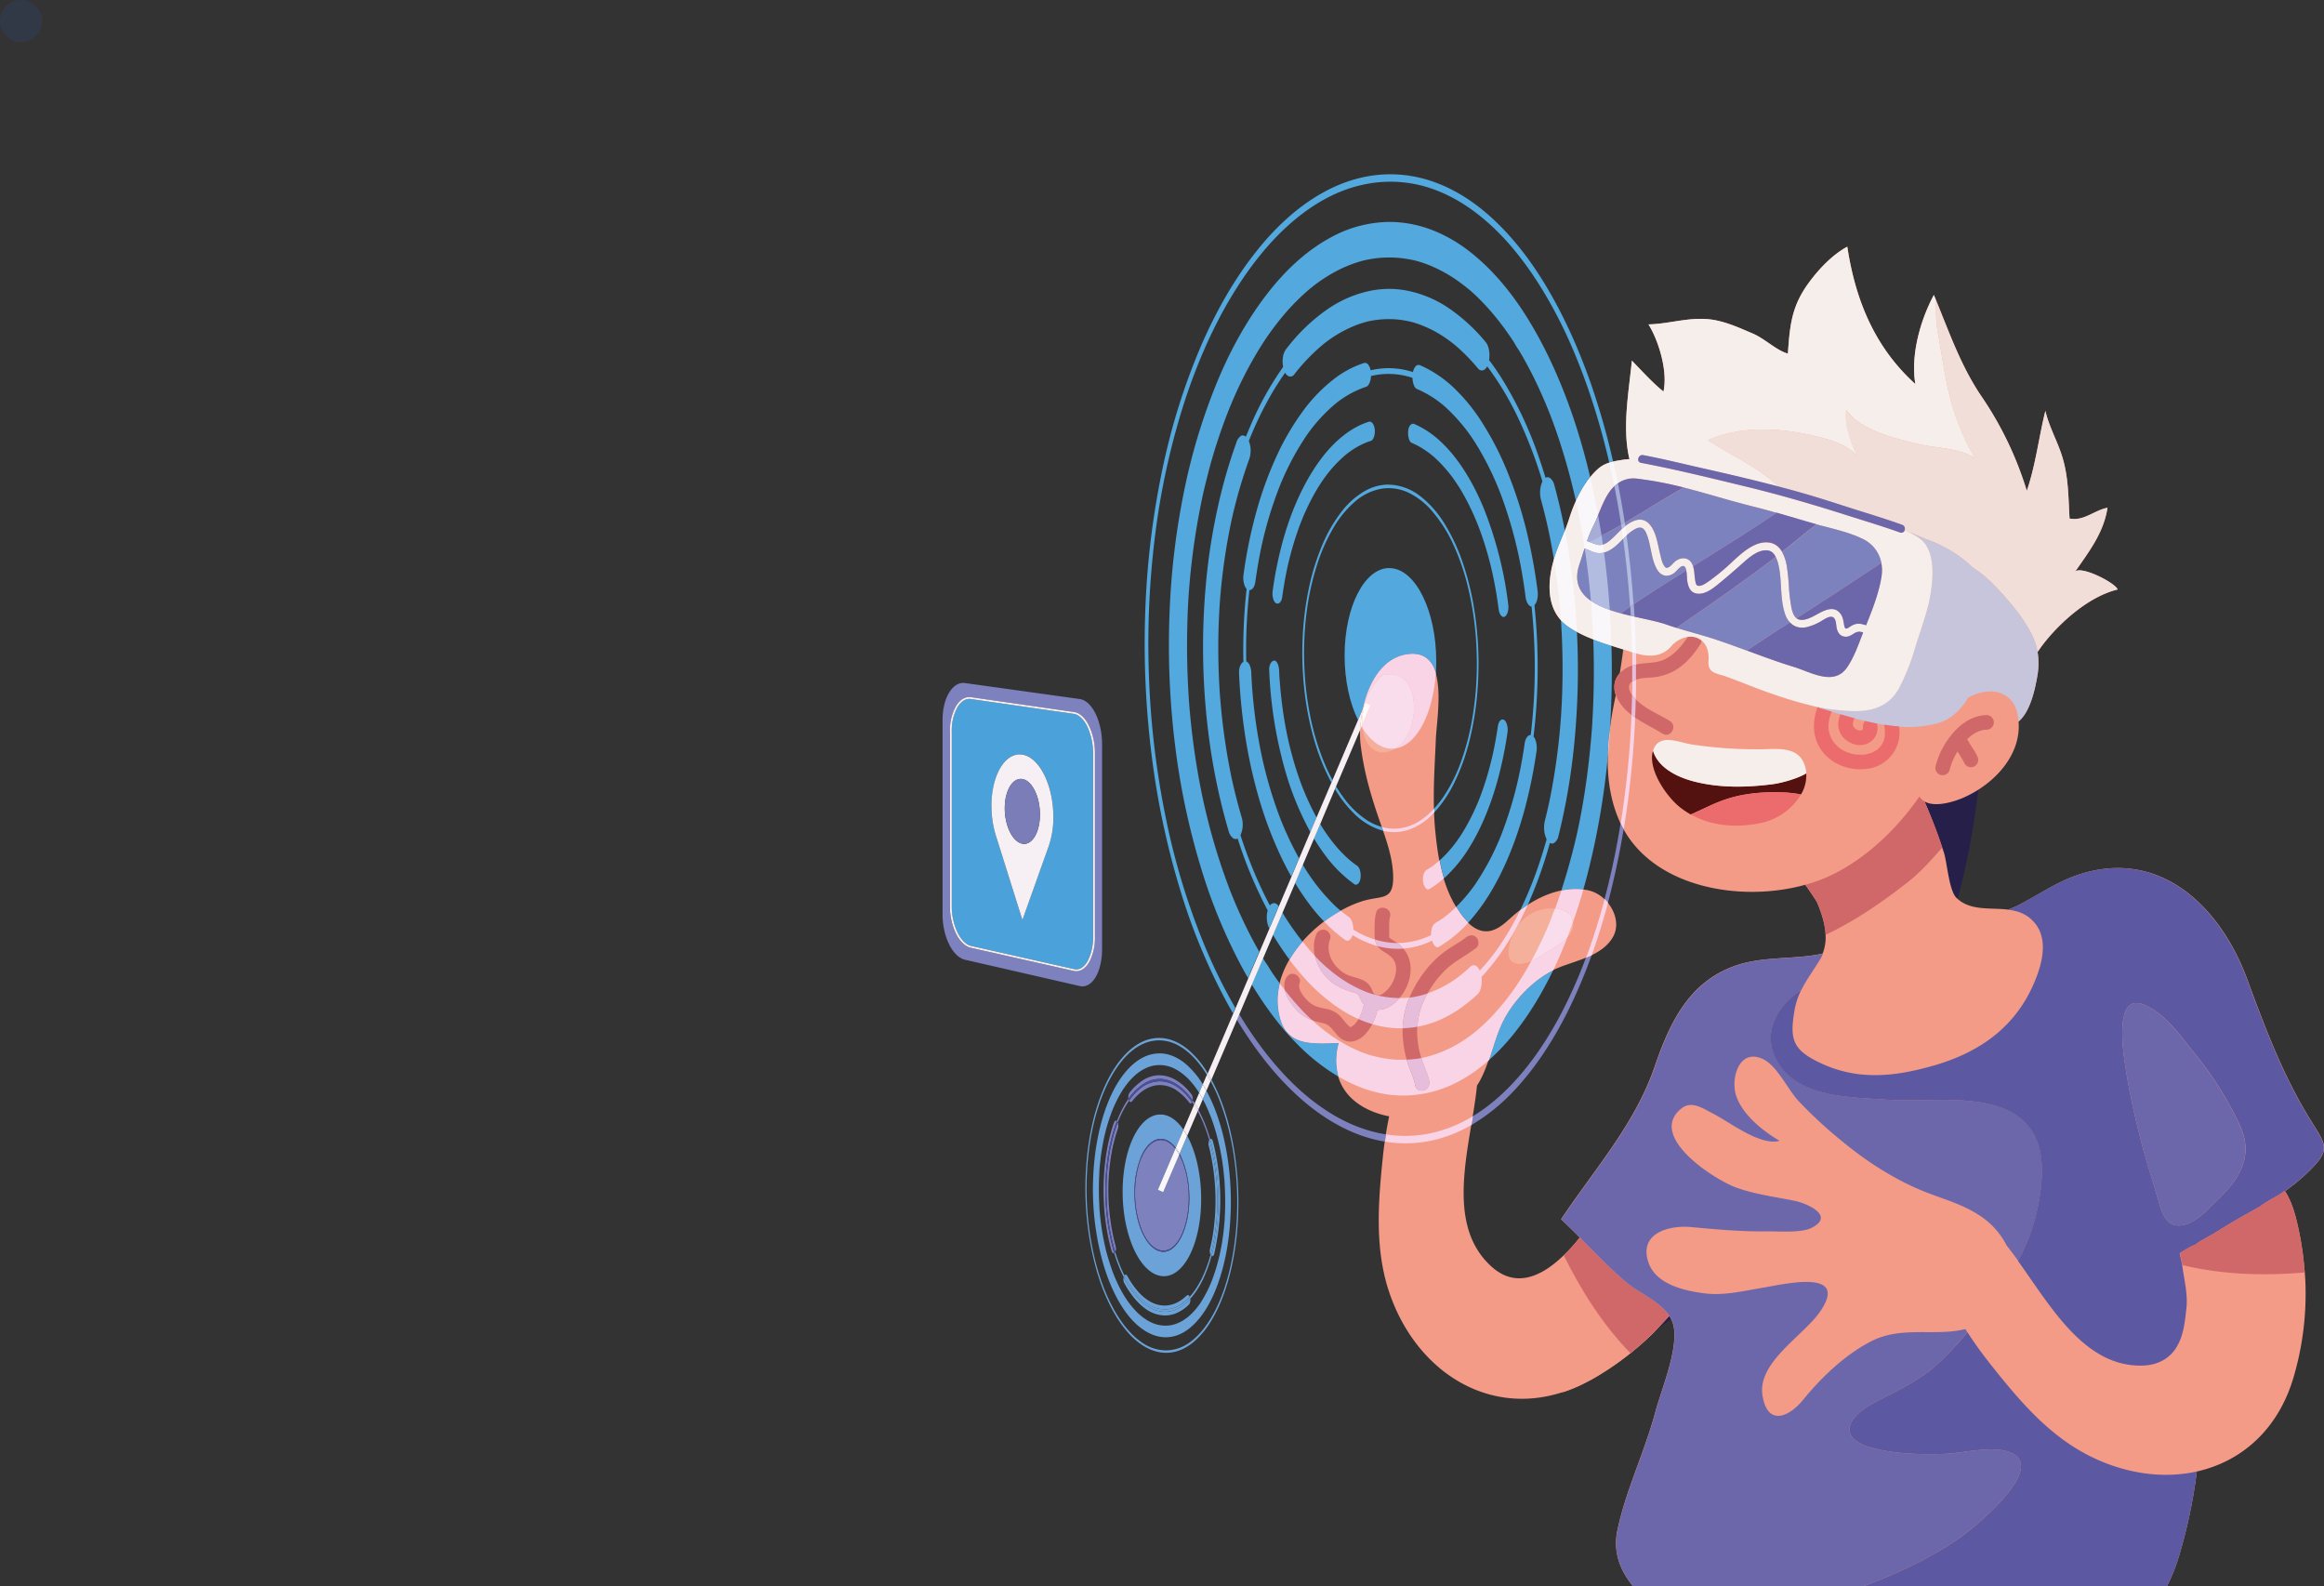 <svg id="Layer_1" data-name="Layer 1" xmlns="http://www.w3.org/2000/svg" viewBox="0 0 1324.61 903.9"><rect x="0" y="0" width="1324.61" height="903.9" fill="#333333" stroke="none"/><defs><style>.cls-1{fill:#2271ff;opacity:0.1;isolation:isolate;}.cls-2{fill:#251f49;}.cls-3{fill:#f39b86;}.cls-4{fill:#d06869;}.cls-5{fill:#f5b09c;}.cls-6{fill:#6c67ab;}.cls-7{fill:#5c58a2;}.cls-8{fill:#f2ded9;}.cls-9{fill:#c6c5db;}.cls-10{fill:#ec6b6c;}.cls-11{fill:#53110f;}.cls-12{fill:#f6eeeb;}.cls-13{fill:#7c82be;}.cls-14{fill:#53a8dd;}.cls-15{fill:#faf7fb;}.cls-16{fill:#a6add7;}.cls-17{fill:#b2bce0;}.cls-18{fill:#7d82be;}.cls-19{fill:#f9d4e6;}.cls-20{fill:#e6bdda;}.cls-21{fill:#faddec;}.cls-22{fill:#4ba2da;}.cls-23{fill:#f6eff3;}.cls-24{fill:#7a7db7;}.cls-25{fill:#fff8f6;}.cls-26{fill:#fff9f8;}.cls-27{fill:#6ba3d8;}.cls-28{fill:#4b509d;}.cls-29{fill:#f8f3f9;}.cls-30{fill:#90a8d7;}</style></defs><title>44444444</title><circle class="cls-1" cx="12" cy="12" r="12"/><path class="cls-2" d="M584.34,643.34c.35.54.7,1.12,1,1.7q-4.25,3.27-8.56,6.45c.6-.61,1.18-1.23,1.78-1.85,1.1-1.15,2.18-2.31,3.26-3.5.63-.66,1.23-1.35,1.85-2C583.88,643.84,584.13,643.59,584.34,643.34Z" transform="translate(367.13 106.65)"/><path class="cls-2" d="M760.42,343.37a430.63,430.63,0,0,1-11.76,62.25L748,405c-4.2-4.12-5.3-20-7.13-25.78-.29-.93-.6-1.87-.91-2.78v0l-.19-.56c-.94-2.77-1.89-5.49-2.87-8.17-.14-.4-.29-.79-.43-1.19-1-2.68-2-5.34-3.12-8-.15-.35-.29-.71-.44-1.06-1-2.47-2-4.92-3.13-7.4,6.21,3.64,17.22.13,22.83-2.41A58.11,58.11,0,0,0,760.42,343.37Z" transform="translate(367.13 106.65)"/><path class="cls-3" d="M539.16,680.07a164.33,164.33,0,0,0,23-15.48l0,0c.68-.54,1.34-1.12,2-1.68s1.4-1.14,2.09-1.73c1.5-1.27,3-2.58,4.41-3.9l1.17-1.06c1.67-1.55,3.29-3.14,4.89-4.76.61-.61,1.2-1.24,1.8-1.86,1.1-1.15,2.18-2.3,3.25-3.48.62-.68,1.24-1.37,1.85-2.06l.68-.76a17.2,17.2,0,0,1,2.08,4.37c3.9,12.95-6.66,37.73-10,50.32-6.22,23.16-17,45.05-21.69,67.72-2.49,12,1.41,22.45,8.82,31.51H868.1a108.93,108.93,0,0,0,6.77-17.11A293,293,0,0,0,885,732c25-5.58,46-23.37,54.95-53.08a168.35,168.35,0,0,0,6.87-56.09c-.07-1.41-.19-2.81-.29-4.22h0c0-.5-.1-1-.14-1.5-.08-1-.17-2-.26-3-.13-1.26-.27-2.52-.41-3.78-.12-1-.23-1.91-.36-2.87-.19-1.43-.42-2.85-.64-4.27-.13-.78-.24-1.56-.38-2.33q-.57-3.31-1.27-6.6c-1.6-7.45-3.58-15.52-7.82-22a110.67,110.67,0,0,0,12.25-10c15-14.22,11.25-15.87,1-32.76-14.89-24.56-25-51.58-34.87-78.33-15.53-41.85-50.72-75.6-98.1-58.61-11.42,4.09-21.92,11.5-32.65,16.89a50.47,50.47,0,0,1-5.44,2.32c-10.25-1.24-21.65.91-29.49-6.73-4.19-4.11-5.28-20-7.11-25.76-.31-.95-.62-1.87-.93-2.8h0c-.06-.2-.13-.38-.2-.57q-1.38-4.15-2.86-8.17l-.45-1.18q-1.5-4-3.1-8c-.15-.36-.3-.71-.44-1.07-1-2.46-2-4.92-3.13-7.38,6.22,3.62,17.21.11,22.84-2.42,16.8-7.58,32.37-23.73,30.83-43.13,6.36-5.34,9.12-17.13,10.52-25a41.66,41.66,0,0,0,.32-14.56c1.07-1.58,2.17-3.13,3.33-4.63,9.87-12.74,26.24-27.13,42.31-31-1.29-3.84-21.54-14.08-24.38-9.93,7.76-11.32,16.38-22.11,18.6-36.63-7.37,1.33-13.55,7.78-21.62,6.14-.73-12-.53-23-4-34.67-2.69-9.06-7.71-17.58-9.78-26.73-3.68,14.7-5.54,31-10.6,45.6a197.3,197.3,0,0,0-25.69-53.63c-11.73-17.22-18.21-36-26.08-55.1-.4-1-.81-2-1.22-2.94-7.69,14.33-13.33,34.25-10.54,50.79-22.29-20.17-33.93-46.27-38.8-78.3-8.33,4.46-16.21,12.68-22,20.64C654,67.92,653.05,78.71,651.91,94.89c-6.46-1.78-13.12-8.46-19.82-11.35-7.23-3.11-14.7-6.5-22.35-7.84-12.92-2.25-25.07,2.3-37.28,2.53,5.82,9.37,11.13,26.81,8.53,38.28-6.19-5-12.26-11.7-18-17.63-1.66,17.26-5.68,38.27-1.37,56.15a35,35,0,0,0-3.71.36c-5.05.78-9.93,1.53-13.92,4.94-7.86,6.72-13.61,18.67-16.63,28.31-2.27,7.27-5.48,13.64-7.92,20.79-4.62,13.52-6.27,31.44,7,40.83,9.08,6.42,20.93,9.86,31.67,13.23q-.93,6.79-2,13.56a11.54,11.54,0,0,0-3.13,7.37,13.27,13.27,0,0,0,.82,5.12c-.05.23-.08.45-.13.68-5.08,23.92-7.84,50.19,3.14,72.95,17.2,35.64,67.41,44.88,105,34.44l.58.8.06.08c.44.62.87,1.22,1.28,1.81l.13.19,1.16,1.68.11.17c.37.54.73,1.06,1.05,1.55l0,0,.88,1.34.08.12.68,1.07.1.16c.19.3.35.56.47.77l0,.09a5.35,5.35,0,0,1,.26.48c.28.67.55,1.34.83,2,.08.2.15.41.23.62.19.48.38,1,.56,1.47l.26.75c.17.46.33.93.48,1.4.09.26.17.52.25.78.15.47.29.95.43,1.43.08.26.15.52.22.78.14.49.26,1,.38,1.48l.18.74c.12.54.22,1.08.33,1.62,0,.2.08.41.11.61.12.7.22,1.4.31,2.1l0,.14c.08.76.14,1.53.18,2.3a25.31,25.31,0,0,1-1.67,10.67c-.49.11-1,.24-1.49.33-15.13,3-31.75,1.23-47,6.16-27.67,9-38.7,33-47.38,58.19-11.27,32.76-34.3,58.33-53.24,86.76,3.65,3.41,7.17,6.9,10.65,10.41-.81,1-1.63,2-2.47,3l-.27.32q-1.47,1.71-3,3.33l-.21.22c-1.06,1.14-2.14,2.23-3.22,3.28-13,12.58-27.49,18.59-41,6.52-27.7-24.82-11.74-69.56-8.39-103.27,6.89-10.59,8.74-24.53,14.31-36s16-22.75,27.22-28.89,28.76-7.44,35.9-19.68c6-10.36-3.07-24.65-14.37-26.78-15-2.82-29.16,3.88-40.61,13-4.33,3.46-8.28,8.21-13.71,9.88-9.69,3-17-7-21.29-14.41-7.38-12.66-9.79-27.57-11.22-42-1.47-14.82-.77-29.71-.05-44.54q.2-4,.36-8c.51-13,7.65-49.3-13.88-48.65-22.94.69-31.27,32.76-29,51.66,1.86,15.65,5.84,29.1,10.94,43.8,3.55,10.24,7.56,20.9,7.62,31.89.07,13.88-7,10.17-17.95,13.74-25.61,8.33-55.44,38-46.34,67.62,4.73,15.4,20.11,13.21,33.1,13.1-4.17,15.87.92,30.52,17.43,38.15a50,50,0,0,0,11.48,3.63,227.71,227.71,0,0,0-3.66,23.82c-2.7,26.2-4.71,53.14,4.37,78.41,17.63,49,66.1,74.55,113.62,48.19" transform="translate(367.13 106.65)"/><path class="cls-3" d="M562.15,664.6a164.59,164.59,0,0,1-23,15.46,87.28,87.28,0,0,1-16.27,7.05,632.11,632.11,0,0,0,53.88-35.62c-1.6,1.62-3.22,3.2-4.91,4.75-.37.36-.77.71-1.16,1.06-1.46,1.34-2.91,2.64-4.41,3.91-.68.58-1.39,1.17-2.09,1.73s-1.33,1.14-2,1.68Z" transform="translate(367.13 106.65)"/><path class="cls-4" d="M562.16,664.59l0,0c.68-.54,1.35-1.12,2-1.68s1.4-1.14,2.09-1.73c1.5-1.27,3-2.58,4.41-3.9l1.17-1.06c1.67-1.55,3.29-3.14,4.89-4.76.61-.61,1.2-1.24,1.8-1.86,1.1-1.15,2.18-2.3,3.25-3.48.62-.68,1.24-1.37,1.85-2.06l.68-.76c-5.38-8.25-17.4-13.12-24.38-19-9.52-8-17.92-16.89-26.56-25.6-.81,1-1.63,2-2.47,3l-.27.32q-1.47,1.71-3,3.33l-.21.22c-1.06,1.14-2.14,2.23-3.22,3.28l0,0C534.18,629.16,546.62,648.52,562.16,664.59Z" transform="translate(367.13 106.65)"/><path class="cls-5" d="M420.81,278.23c-7.77,7.15-11.45,16.36-11.52,27.06-.08,11.13,7.27,21.74,19.13,14.53,15.07-9.17,14.77-47.39-7.61-41.59" transform="translate(367.13 106.65)"/><path class="cls-5" d="M501.52,442.41c5.14-1,9.15-4,13.54-6.74,6.8-4.16,17.38-9.53,13.62-19.41-1.16-3-4.42-4.28-7.46-4.82a23.81,23.81,0,0,0-21.25,7c-2.45,2.48-5.41,8-6.66,13.11-1.59,6.55-.4,12.51,8.21,10.86" transform="translate(367.13 106.65)"/><path class="cls-4" d="M387.1,476.53c5.18,1,6.73,7.22,11.35,9.51,5,2.46,10.11-.18,13.35-4.15a30,30,0,0,0,6.23-13,11.93,11.93,0,0,0,4.18-.63c4-1.4,7.19-4.45,9.68-7.83,4.92-6.69,7-16.5,2.59-24a19.53,19.53,0,0,0-5.41-5.75c-.89-.65-1.83-1.21-2.77-1.8a14.73,14.73,0,0,1-1.44-1l-.15-.33a24.4,24.4,0,0,1,0-3.42c0-2.76-.25-5.57.44-8.26,1.32-5.2-6.71-7.42-8-2.22-1,4.1-.77,8.47-.8,12.67,0,3.63,1.15,6.52,4.12,8.67,2.54,1.84,5.39,3.05,7,5.92s1.29,6.27.39,9.32a18.13,18.13,0,0,1-4.59,7.57c-1.55,1.56-4,3.56-6.36,2.51-1.26-.57-1.58-1.74-2.07-2.87a10.22,10.22,0,0,0-2.66-3.86c-3.29-2.86-8.28-3-12.08-5C393,444.86,388,436.38,391,428.47c.8-2.11-.88-4.57-2.9-5.13a4.27,4.27,0,0,0-5.13,2.91c-3.32,8.82.4,18.91,7,25.21,3.77,3.62,8.38,5.66,13.3,7.22,1.48.46,3.05.57,3.88,1.82,1,1.5,1.36,3.36,2.72,4.84l.44.4a5.55,5.55,0,0,0-.23,1.09c.12-1.12-.11.48-.16.68-.13.56-.29,1.1-.46,1.64a17.47,17.47,0,0,1-1,2.57,19.32,19.32,0,0,1-3.76,5.68,10,10,0,0,1-1.73,1.22l-.27.09h-.24c-1.84-1.26-3.36-3.53-5-5.42a14.52,14.52,0,0,0-7.72-4.73c-3.17-.72-6.23-1.07-9-2.83-3.37-2.12-8.7-8.28-7.12-12.12.86-2.08-.93-4.58-2.91-5.12-2.39-.66-4.26.82-5.12,2.91-2.38,5.75,1.75,12.22,5.29,16.49,4.33,5.22,9.87,7.34,16.33,8.64" transform="translate(367.13 106.65)"/><path class="cls-4" d="M432.57,486.06a64.86,64.86,0,0,0,2.58,13.08c1.38,4.3,3.49,8.33,4.34,12.8,1,5.26,9,3,8-2.22-.77-4-2.54-7.68-3.9-11.51a53.85,53.85,0,0,1-2.73-12.15,42.59,42.59,0,0,1,3.27-21.7,59.23,59.23,0,0,1,12.28-17.87c5.26-5.32,12.14-8.4,17.94-13,1.75-1.41,1.46-4.42,0-5.89-1.74-1.74-4.13-1.41-5.89,0-3,2.37-6.37,4.19-9.53,6.29a54.36,54.36,0,0,0-9.57,7.94,67.36,67.36,0,0,0-13.18,20.14,49.45,49.45,0,0,0-3.64,24.13" transform="translate(367.13 106.65)"/><path class="cls-6" d="M560,624.33c7,5.88,19,10.75,24.38,19a17.2,17.2,0,0,1,2.08,4.37c3.9,12.95-6.66,37.73-10,50.32-6.22,23.16-17,45.05-21.69,67.72-2.49,12,1.41,22.45,8.82,31.51H695.34c3.79-1.43,7.56-2.89,11.32-4.43,14.69-6,30-13.76,42.94-22.83,7.2-5,49.78-39,29.93-48.5-10-4.78-28.08.17-38.51.48-13.75.42-27.86.11-41.17-3.45-19.75-5.28-14.35-17.4.76-25.39,12.83-6.78,26.9-13.14,37.46-23.1a191.23,191.23,0,0,0,16.11-17.44c-.38-.59-.76-1.17-1.13-1.77-17,4.35-36.25-2-53.73,7-14.91,7.69-28.29,20.5-38.75,33.37-7.69,9.45-20.23,15.55-23.13-2.53-3-19,23.37-34,32.85-47.8,16.94-24.68-20.59-15.6-32.08-13.7-11,1.82-22.56,4.73-33.64,3.34-11.52-1.45-27.94-5.09-32.15-17.68-5.65-16.88,12-21.28,24.47-20.12,14.37,1.35,28.78,2.64,43.23,2.45,6.64-.09,19.32,1,25.27-2,13.64-6.79-2.5-13.95-9.45-15.37-11.05-2.27-22.54-3.7-33.21-7.49-12.52-4.44-51.52-29.48-31.35-45.3,5.83-4.58,12.34.25,17.9,3.06,9.39,4.73,26.72,18.53,37.91,15.49-9.51-5.56-21.34-15-24.82-25.9-3.08-9.64,1.61-26.59,14.8-20.94,8.46,3.63,14.45,17.22,20.67,24a254,254,0,0,0,25,23.11c13.2,10.91,28,20.57,43.66,27.34,4.39,1.9,8.87,3.48,13.34,5.09,7.09,2.56,14.13,5.22,20.64,9.4a44.6,44.6,0,0,1,16.13,17.57c2.2,2.75,4.38,5.68,6.57,8.73a111.1,111.1,0,0,0,11.68-32.85c5.61-29.59.16-51.35-31.25-57.16-18.22-3.37-36.91-.53-55.31-1.88-20.18-1.48-47.92-.91-60.95-19.54-11.36-16.24-2.27-33.84,12.28-43,2.9-5.9,6.82-11,10.68-17.43a21.61,21.61,0,0,0,1.57-3.21c-.49.11-1,.24-1.49.33-15.13,3-31.75,1.23-47,6.16-27.67,9-38.7,33-47.38,58.19-11.27,32.76-34.3,58.33-53.24,86.76,3.65,3.41,7.17,6.9,10.65,10.41C542.05,607.44,550.45,616.3,560,624.33Z" transform="translate(367.13 106.65)"/><path class="cls-7" d="M699.85,718.52c13.31,3.56,27.42,3.87,41.17,3.45,10.43-.31,28.47-5.26,38.51-.48C799.38,731,756.8,765,749.6,770c-13,9.07-28.25,16.8-42.94,22.83-3.76,1.54-7.53,3-11.32,4.43H868.1a108.93,108.93,0,0,0,6.77-17.11A293,293,0,0,0,885,732c-18.83,4.18-40,1.47-60.06-8.33-24.13-11.76-41.48-32.47-57.81-53.12-4.15-5.25-8.67-11.37-12.9-17.93A191.23,191.23,0,0,1,738.07,670c-10.56,10-24.63,16.32-37.46,23.1C685.5,701.12,680.1,713.24,699.85,718.52Z" transform="translate(367.13 106.65)"/><path class="cls-7" d="M794.4,448c-10.1,28.83-31.53,44.72-59.68,52.74-23.75,6.77-45.52,8.67-68-3.42-12.51-6.73-13.42-13.11-11.2-27.21a42.93,42.93,0,0,1,4-12.55c-14.55,9.11-23.64,26.71-12.28,43,13,18.63,40.77,18.06,60.95,19.54,18.4,1.35,37.09-1.49,55.31,1.88,31.41,5.81,36.86,27.57,31.25,57.16a111.1,111.1,0,0,1-11.68,32.85c18.88,26.28,38.22,61,71.61,59.62,7.59-.31,14.46-3.61,18.55-10.14,4.28-6.81,5-15,5.85-22.79s-1.35-16.14-2.36-23.88l-.07-.44a18.86,18.86,0,0,0-.5-2.42c-.29-1.43-.6-2.86-.94-4.29a75.07,75.07,0,0,1,7.55-4.39,2.42,2.42,0,0,0,1.27-.46c3.77-2.86,8.11-4.79,12.1-7.3,4.55-2.84,9.12-5.63,13.78-8.29,3.27-1.88,6.64-3.63,9.87-5.59a4.52,4.52,0,0,0,1.36-.74c.56-.44,1.13-.86,1.71-1.25l.1-.07,0,0c4-2.7,8.35-4.56,12.07-7.43l.09.16a110.67,110.67,0,0,0,12.25-10c15-14.22,11.25-15.87,1-32.76-14.89-24.56-25-51.58-34.87-78.33-15.53-41.85-50.72-75.6-98.1-58.61-11.42,4.09-21.92,11.5-32.65,16.89a50.47,50.47,0,0,1-5.44,2.32c5.07.62,9.85,2.05,13.78,5.92C799.49,425.73,797.91,438,794.4,448ZM854.87,466c12.68,5.31,20.83,17.93,29.19,28.08a197.29,197.29,0,0,1,21,31.67c5.62,10.56,10.21,19.35,6.18,31.34-3.49,10.36-12,17.73-19.64,25.28-4.51,4.46-11.63,10.4-18.6,9.29-4.48-.71-6.81-4.81-8.34-9.06-.65-1.82-1.16-3.67-1.63-5.29-3.17-11-6.78-21.91-9.65-33-3.57-13.74-6.68-27.66-8.87-41.7C843.35,495.39,837.07,458.57,854.87,466Z" transform="translate(367.13 106.65)"/><path class="cls-4" d="M718.76,397.28c8.24-6.18,14.62-13.48,21.15-20.89h0c-.06-.2-.13-.38-.2-.57q-1.38-4.15-2.86-8.17c-.15-.39-.3-.78-.44-1.18-1-2.68-2-5.33-3.11-8-.15-.36-.3-.71-.44-1.07q-1.53-3.71-3.14-7.39a7.79,7.79,0,0,1-1.55-1.13,8,8,0,0,1-1.27-1.55C714,365.81,697.8,381.13,679.37,390.8a89.69,89.69,0,0,1-17.53,6.81l.58.8.06.08c.44.62.87,1.22,1.28,1.81l.13.19,1.16,1.68.11.17c.37.54.73,1.06,1.05,1.55l0,0,.88,1.34.08.12.68,1.07.1.16c.19.3.35.56.47.77l0,.09a5.35,5.35,0,0,1,.26.48c.28.67.55,1.34.83,2,.08.2.15.41.23.62.19.48.38,1,.56,1.47l.26.75c.17.46.33.93.48,1.4.09.26.17.52.25.78.15.47.29.95.43,1.43.08.26.15.52.22.78.14.49.26,1,.38,1.48l.18.74q.18.81.33,1.62c0,.2.08.41.11.61.12.7.22,1.4.31,2.1l0,.14c.08.76.14,1.53.18,2.3v0C689.49,418.5,704.24,408.58,718.76,397.28Z" transform="translate(367.13 106.65)"/><path class="cls-8" d="M737.33,82.57c2.08,11.46,3.7,23.05,6.3,34.4a140.84,140.84,0,0,0,14.74,37.48c-8.42-5.82-22.62-5.67-32.57-8.14-13.32-3.32-32.46-7.49-40.68-19.33-1.15,8.25,2.53,18.75,6.7,27-4.25-5.5-10.94-8.44-18-10.42-22.14-6.26-46.89-8.45-67.58.66,12.6,8.31,26.12,14,37.71,24.11.88.77,1.74,1.57,2.62,2.35q7.67,2,15.29,4.2c9.49,2.74,18.84,5.87,28.26,8.84,9,2.83,18,5.57,26.88,8.76a2.36,2.36,0,0,1,1.43,3c.91.39,1.79.81,2.66,1.24,3.89,1.31,8,3.35,9.42,3.86,8.78,3,19.3,8.8,26.71,16.22,8.78,5.55,15.12,12.77,22.08,21a99.94,99.94,0,0,1,6.38,8.37c4.57,6.73,7.44,12.41,8.52,18.74,1.07-1.58,2.17-3.13,3.33-4.63,9.87-12.74,26.24-27.13,42.31-31-1.29-3.84-21.53-14.08-24.38-9.93,7.76-11.32,16.38-22.11,18.6-36.63-7.37,1.33-13.55,7.78-21.62,6.14-.73-12-.53-23-4-34.67-2.69-9.06-7.71-17.58-9.78-26.73-3.68,14.7-5.54,31-10.6,45.6a197,197,0,0,0-25.69-53.63c-11.73-17.22-18.21-36-26.08-55.1C736.34,70.4,736.23,76.49,737.33,82.57Z" transform="translate(367.13 106.65)"/><path class="cls-9" d="M779.35,237.81c-7-8.25-13.3-15.47-22.08-21-7.41-7.42-17.93-13.2-26.71-16.22-1.47-.51-5.53-2.55-9.42-3.86a41.84,41.84,0,0,1,5.9,3.49c9,6.55,7.69,22.29,6.16,31.68-1.64,10.14-5.64,20.23-8.62,30.09a124.84,124.84,0,0,1-9.2,23.35c-8.17,15-23.37,14.09-38.38,12.3-2.39-.28-4.77-.69-7.14-1.16l-.2.41c2.35.66,4.74,1.36,7.17,2.08l5,1.47c2.66.78,5.36,1.56,8.08,2.29,2,.55,4,1.06,6.08,1.55,2.21.53,4.43,1,6.66,1.47,1.39.26,2.77.51,4.16.73,2.83.45,5.66.79,8.5,1a63.82,63.82,0,0,0,22.24-2c7.5-2.14,13.07-7.78,17.15-14.55a28.63,28.63,0,0,1,11.56-3.48c8.16-.48,14.65,4.24,16.45,12.36a34.37,34.37,0,0,1,.69,4.73c6.36-5.34,9.12-17.13,10.52-25a41.66,41.66,0,0,0,.32-14.56c-1.08-6.33-4-12-8.52-18.74A99.94,99.94,0,0,0,779.35,237.81Z" transform="translate(367.13 106.65)"/><path class="cls-10" d="M684.53,314.62c3.26,2.8,7.66,4.29,11.85,2.83,4.91-1.7,7.31-6.22,6.44-11.24l-.16-.48c-2.23-.44-4.45-.94-6.66-1.47a4.56,4.56,0,0,0-1.21,4.16c.07.45-.13.52-.54.93.17-.17-.31.14-.52.21a1.94,1.94,0,0,1-1.2.14c.53,0-1-.32-.68-.18a8.17,8.17,0,0,1-1.49-.85l-.8-.76-.09-.12-.33-.55,0-.08-.16-.55-.05-.15,0-.46c0-.2.09-.81.09-.93.09-.37.18-.75.3-1.11l0-.12a5.59,5.59,0,0,1,.3-.6l.32-.53c-2.72-.73-5.42-1.51-8.08-2.29C679.81,305.25,680.12,310.84,684.53,314.62Z" transform="translate(367.13 106.65)"/><path class="cls-10" d="M707.19,312.06l-.08.87c-.06.42-.14.84-.24,1.25s-.26.93-.4,1.39c-.07.2-.14.4-.22.6l-.09.18a18.91,18.91,0,0,1-1.27,2.17l0,0-.35.41c-.33.36-.67.71-1,1.05l-.72.61-.61.43a18.74,18.74,0,0,1-2.38,1.28l-.62.22c-.36.13-.74.24-1.11.35s-.87.23-1.31.32l-1.12.2-1,.09c-.4,0-.81,0-1.21,0a29.18,29.18,0,0,1-3-.14h0l-.63-.1-1.21-.25c-1-.24-1.93-.55-2.88-.88l-.35-.1-.3-.16c-.37-.18-.75-.35-1.12-.55a24.49,24.49,0,0,1-2.58-1.59l-.3-.19-.27-.26c-.36-.32-.72-.63-1.06-1s-.6-.6-.88-.91l-.48-.55-.11-.13,0,0a15.39,15.39,0,0,1-3-12.16,23.22,23.22,0,0,1,1.55-5.61c-2.43-.72-4.82-1.42-7.17-2.08l.2-.41-1-.18a29.25,29.25,0,0,0-1.44,4.86c-1.31,6.39-.74,12.95,2.76,18.56,5.82,9.34,17.28,13.53,27.89,11.71a20.8,20.8,0,0,0,17.32-23c0-.34-.07-.67-.12-1-2.84-.2-5.67-.54-8.5-1A21.52,21.52,0,0,1,707.19,312.06Zm-.93,4.08" transform="translate(367.13 106.65)"/><path class="cls-4" d="M561.58,299.87c5.75,4.76,12.6,7.7,18.9,11.6,4.56,2.83,8.75-4.37,4.2-7.19-6.26-3.88-13.51-6.64-18.88-11.79-2-1.9-4.26-4.47-4.46-7.29-.12-1.83,1.09-3.21,3.11-4.12,3-1.34,6.41-1.36,9.61-1.61a31.94,31.94,0,0,0,11.36-2.88c7.05-3.32,12.42-9.55,16.58-16a3.89,3.89,0,0,0,.67-2.3,10,10,0,0,0-7.8-2l-.06.07c-3.34,5.15-7.6,10.16-13.25,12.82s-12.19,1.53-18.15,3.39a16.43,16.43,0,0,0-7.25,4.43,11.54,11.54,0,0,0-3.13,7.37,13.27,13.27,0,0,0,.82,5.12,24.85,24.85,0,0,0,7.73,10.33" transform="translate(367.13 106.65)"/><path class="cls-11" d="M639.74,320.33c1.73-.06,3.48-.11,5.2-.1C643.22,320.22,641.47,320.27,639.74,320.33Z" transform="translate(367.13 106.65)"/><path class="cls-11" d="M621.44,347.46c10.18-2.67,25.5-3.43,35.95-1.68l2,.34a21.28,21.28,0,0,0,3-12c-5.82,3.45-15.19,5.65-18.9,6.14-14.58,1.89-29.4,2.29-43.94-1.21-10.23-2.45-21.45-7.82-24.54-17.79a10.63,10.63,0,0,1,.54-1.46,7.34,7.34,0,0,1,2.92-3.45,9.84,9.84,0,0,1,5.51-1.2,9.9,9.9,0,0,0-5.52,1.2,7.38,7.38,0,0,0-2.91,3.45,9.47,9.47,0,0,0-.54,1.46c-3.14,10.63,7.93,26.32,15.46,32.23a46.19,46.19,0,0,0,6.07,4.06l1.87-.82C607.17,352.8,612.21,349.87,621.44,347.46Z" transform="translate(367.13 106.65)"/><path class="cls-12" d="M575.59,319.78a10.63,10.63,0,0,0-.54,1.46c3.09,10,14.31,15.34,24.54,17.79,14.54,3.5,29.36,3.1,43.94,1.21,3.71-.49,13.08-2.69,18.9-6.14h0a18.84,18.84,0,0,0-.72-4c-2.49-8.37-9.33-9.8-16.77-9.88-1.72,0-3.47,0-5.2.1a245.14,245.14,0,0,1-42.36-2.64c-3.72-.53-8.88-2.42-13.36-2.56a9.84,9.84,0,0,0-5.51,1.2A7.34,7.34,0,0,0,575.59,319.78Z" transform="translate(367.13 106.65)"/><path class="cls-10" d="M659.41,346.12l-2-.34c-10.45-1.75-25.77-1-35.95,1.68-9.23,2.41-14.27,5.34-23,9.25l-1.87.82c12.53,7.05,27.22,7.76,41.39,4.55A35.37,35.37,0,0,0,659.41,346.12Z" transform="translate(367.13 106.65)"/><path class="cls-4" d="M739,335.05a4.24,4.24,0,0,0,5.12-2.91,34.69,34.69,0,0,1,1.32-4.24l.36-.94.06-.16.12-.25c.32-.69.64-1.37,1-2,.5-1,1-1.92,1.6-2.86a61,61,0,0,1,4.07,6.86,4.17,4.17,0,0,0,2.49,1.92,4.28,4.28,0,0,0,3.21-.42,4.19,4.19,0,0,0,1.91-2.49l.15-1.11a4.09,4.09,0,0,0-.57-2.1c-1.34-3.07-3.57-5.63-5.06-8.62a3.37,3.37,0,0,0-.79-.95c.36-.36.72-.72,1.1-1.06l1.06-.91.11-.1.14-.09c.66-.45,1.3-.91,2-1.31a18.67,18.67,0,0,1,1.77-.94l.3-.14.22-.09.93-.32a20.5,20.5,0,0,1,2.22-.53l.07,0H764c.44,0,.88-.06,1.32-.07a4.17,4.17,0,0,0,0-8.33c-7.57.12-14.26,4.42-19.11,10a46.39,46.39,0,0,0-10.11,19.09A4.23,4.23,0,0,0,739,335.05Z" transform="translate(367.13 106.65)"/><path class="cls-12" d="M579,266.14a15.31,15.31,0,0,0,6.38-4.4,15.81,15.81,0,0,1,9.47-5.4,10,10,0,0,1,7.8,2c2.74,2.21,4.44,6.12,4,11.62-.56,7.24,4.58,7,10.06,9,9.06,3.22,17.91,7.09,27.09,10.12a231.77,231.77,0,0,0,25.08,7.25l1,.18c2.38.47,4.75.88,7.14,1.16,15,1.79,30.21,2.74,38.38-12.3a124.84,124.84,0,0,0,9.2-23.35c3-9.86,7-20,8.62-30.09,1.53-9.39,2.88-25.13-6.16-31.68a40.91,40.91,0,0,0-5.9-3.49c-.87-.43-1.75-.85-2.66-1.24a2,2,0,0,1-2.64,1.36c-10-3.6-20.24-6.63-30.39-9.87-19.09-6.09-38.22-11.67-57.71-16.38-19.73-4.77-39.56-9.68-59.51-13.46-2.88-.54-1.65-4.94,1.22-4.39,11.25,2.13,22.37,4.9,33.54,7.42,14.59,3.3,29.17,6.68,43.63,10.49-.88-.78-1.74-1.58-2.62-2.35-11.59-10.07-25.11-15.8-37.71-24.11,20.69-9.11,45.44-6.92,67.58-.66,7,2,13.7,4.92,18,10.42-4.17-8.21-7.85-18.71-6.7-27,8.22,11.84,27.36,16,40.68,19.33,10,2.47,24.15,2.32,32.57,8.14A140.84,140.84,0,0,1,743.63,117c-2.6-11.35-4.22-22.94-6.3-34.4-1.1-6.08-1-12.17-1-18.21-.4-1-.81-2-1.22-2.94-7.69,14.33-13.33,34.25-10.54,50.79-22.29-20.17-33.93-46.27-38.8-78.3-8.33,4.46-16.21,12.68-22,20.64C654,67.92,653.05,78.71,651.91,94.89c-6.46-1.78-13.12-8.46-19.82-11.35-7.23-3.11-14.7-6.5-22.35-7.84-12.92-2.25-25.07,2.3-37.28,2.53,5.82,9.37,11.13,26.81,8.53,38.28-6.19-5-12.26-11.7-18-17.63-1.66,17.26-5.68,38.27-1.37,56.15a35.29,35.29,0,0,0-3.71.36c-5.05.78-9.93,1.53-13.92,4.94-7.86,6.72-13.61,18.67-16.63,28.31-2.27,7.27-5.48,13.64-7.92,20.79-4.62,13.52-6.27,31.44,7,40.83,9.08,6.42,20.93,9.86,31.67,13.23l4,1.27c6,2,11.76,3.16,16.83,1.38m-18.38-99.79c3.22-.72,6.15-.09,9.33.34a199,199,0,0,1,22.6,4.51c13.18,3.34,26.26,7.52,39.29,10.75,4.58,1.14,9.14,2.38,13.67,3.68,6.81,1.94,13.58,4,20.38,5.93l2.33.65c8.74,2.37,18.29,4.36,26.32,8.27a19.06,19.06,0,0,1,10.62,13.65,22.22,22.22,0,0,1,.18,7.34c-1.26,9-5.28,19.47-8.87,28.27a17.58,17.58,0,0,0-2.59-.73c-2.73-.53-4.63.18-6.88,1.74-2,1.38-2.61,1.09-3-1.05-.46-2.38-.59-4.56-2.11-6.59-3.37-4.52-8.46-2.31-12.5-.11-3.1,1.69-9.14,5.42-12.58,2.67a4.71,4.71,0,0,1-.57-.53c-1.9-2.15-2.37-5.77-2.79-8.47s-.69-5.26-.88-7.89a124.11,124.11,0,0,0-1.24-12.63,25.14,25.14,0,0,0-2.72-8.24,12.68,12.68,0,0,0-2.18-2.81c-3.2-3-7.81-3.12-11.78-1.72-5.52,2-9.94,6.08-14.19,10a127.2,127.2,0,0,1-13.57,11.3c-1.37.93-4.76,3.41-6.59,2.42-.91-.49-1.07-2.11-1.22-3-.46-2.61-.35-5.48-1.2-8a9.73,9.73,0,0,0-.74-1.69c-2.19-3.76-6.52-3.46-9.54-1-1.31,1.08-2.67,3.14-4.4,3.55-.73.17-1-.11-1.46-.64-1.49-1.9-2-4.6-2.56-6.89-.76-3.13-1.35-6.31-2.22-9.41-1.65-5.82-5.26-12.5-12.41-9.91-5.09,1.83-8.54,6.24-12.38,9.81-2.23,2.07-5.24,4.66-8.52,4.06a26.67,26.67,0,0,1-5-1.75c-.41-.17-.83-.32-1.26-.46a70.47,70.47,0,0,1,3.69-8.84c4.81-9.4,7.45-23.84,19.55-26.53M556.7,242.9c-15.37-4.19-29.34-11.13-23.52-28.13,1-3,1.91-5.92,2.84-8.84,2.2.56,4.2,1.89,6.43,2.39a11.07,11.07,0,0,0,7.88-1.37c4.91-2.68,8-7.57,12.47-10.78,1.89-1.35,4.65-3,6.54-1.58,1.58,1.19,2.43,3.9,3,5.85,1.69,5.61,2,12,4.88,17.21,1.13,2,3,3.75,5.39,3.85a7.43,7.43,0,0,0,5-2c1-.83,3.43-4.13,5-3.5.75.3,1.17,1.27,1.42,2.44a51.89,51.89,0,0,1,.48,5.37c.4,3.05,1.28,6.6,4.62,7.63,5,1.53,10.37-2.88,13.87-5.78,4.4-3.63,8.69-7.34,12.95-11.13,3.75-3.34,9.16-8.25,14.66-7.46,2.12.31,3.47,1.84,4.4,3.67a20.6,20.6,0,0,1,1.52,4.43c2.22,9.3.68,19.32,3.9,28.42a12.94,12.94,0,0,0,2.64,4.48c2.29,2.47,5.51,3.54,9.48,2.73a29.27,29.27,0,0,0,7.57-3c1.75-.91,5.17-3.62,7.29-2.76s1.9,4.52,2.32,6.36c.47,2,1.5,4,3.6,4.6,2.81.86,4.81-.69,7-2.05a5.17,5.17,0,0,1,4.47-.08c-2.67,6.72-5,13.83-9.13,19.81-7.54,11-20.66,2.72-30.67-.33-8.93-2.73-17.7-6-26.47-9.23-5.51-2-11-4.05-16.59-5.92-7.71-2.6-15.62-4.57-23.39-7l-.54-.16c-1.88-.59-3.75-1.2-5.62-1.86-6.26-2.19-16.25-3.73-25.7-6.31" transform="translate(367.13 106.65)"/><path class="cls-6" d="M538.66,202.18c3.64-1.92,7.35-3.73,10.91-5.61,11.08-5.85,29.78-18,43-25.37a199,199,0,0,0-22.6-4.51c-3.18-.43-6.11-1.06-9.33-.34-12.1,2.69-14.74,17.13-19.55,26.53a70.47,70.47,0,0,0-3.69,8.84c.43.14.85.29,1.26.46" transform="translate(367.13 106.65)"/><path class="cls-6" d="M628.54,264.12c8.77,3.24,17.54,6.5,26.47,9.23,10,3,23.13,11.31,30.67.33,4.1-6,6.46-13.09,9.13-19.81a5.17,5.17,0,0,0-4.47.08c-2.23,1.36-4.23,2.91-7,2.05-2.1-.64-3.13-2.59-3.6-4.6-.42-1.84-.18-5.49-2.32-6.36s-5.54,1.85-7.29,2.76a29.27,29.27,0,0,1-7.57,3c-4,.81-7.19-.26-9.48-2.73l-1.39.88C643.84,253.87,636.16,259,628.54,264.12Z" transform="translate(367.13 106.65)"/><path class="cls-6" d="M588,251.07l.54.16q2.51-1.89,5.09-3.67c17.35-11.94,34.64-24,51.33-36.81-.93-1.83-2.28-3.36-4.4-3.67-5.5-.79-10.91,4.12-14.66,7.46-4.26,3.79-8.55,7.5-12.95,11.13-3.5,2.9-8.89,7.31-13.87,5.78-3.34-1-4.22-4.58-4.62-7.63a51.89,51.89,0,0,0-.48-5.37c-8.31,5.2-16.59,10.42-24.78,15.76-4.26,2.78-8.41,5.7-12.52,8.69,9.45,2.58,19.44,4.12,25.7,6.31,1.87.66,3.74,1.27,5.62,1.86" transform="translate(367.13 106.65)"/><path class="cls-6" d="M597.89,216c.85,2.55.74,5.42,1.2,8,.15.89.31,2.51,1.22,3,1.83,1,5.22-1.49,6.59-2.42a127.2,127.2,0,0,0,13.57-11.3c4.25-3.87,8.67-8,14.19-10,4-1.4,8.58-1.31,11.78,1.72a12.68,12.68,0,0,1,2.18,2.81c6.49-5.15,12.93-10.65,19.62-15.7l-2.33-.65c-6.8-1.94-13.57-4-20.38-5.93C629.91,196.1,613.87,206,597.89,216Z" transform="translate(367.13 106.65)"/><path class="cls-6" d="M656.82,245.67c3.44,2.75,9.48-1,12.58-2.67,4-2.2,9.13-4.41,12.5.11,1.52,2,1.65,4.21,2.11,6.59.4,2.14,1,2.43,3,1.05,2.25-1.56,4.15-2.27,6.88-1.74a17.58,17.58,0,0,1,2.59.73c3.59-8.8,7.61-19.24,8.87-28.27a22.22,22.22,0,0,0-.18-7.34C689.1,224.71,673.07,235.35,656.82,245.67Z" transform="translate(367.13 106.65)"/><path class="cls-13" d="M549.57,196.57c-3.56,1.88-7.27,3.69-10.91,5.61a26.67,26.67,0,0,0,5,1.75c3.28.6,6.29-2,8.52-4.06,3.84-3.57,7.29-8,12.38-9.81,7.15-2.59,10.76,4.09,12.41,9.91.87,3.1,1.46,6.28,2.22,9.41.55,2.29,1.07,5,2.56,6.89.42.53.73.81,1.46.64,1.73-.41,3.09-2.47,4.4-3.55,3-2.49,7.35-2.79,9.54,1a9.73,9.73,0,0,1,.74,1.69c16-10,32-19.92,47.64-30.39-4.53-1.3-9.09-2.54-13.67-3.68-13-3.23-26.11-7.41-39.29-10.75-13.22,7.41-31.92,19.52-43,25.37" transform="translate(367.13 106.65)"/><path class="cls-13" d="M569.22,234.21c8.19-5.34,16.47-10.56,24.78-15.76-.25-1.17-.67-2.14-1.42-2.44-1.54-.63-4,2.67-5,3.5a7.43,7.43,0,0,1-5,2c-2.43-.1-4.26-1.83-5.39-3.85-2.9-5.18-3.19-11.6-4.88-17.21-.59-1.95-1.44-4.66-3-5.85-1.89-1.43-4.65.23-6.54,1.58-4.48,3.21-7.56,8.1-12.47,10.78a11.07,11.07,0,0,1-7.88,1.37c-2.23-.5-4.23-1.83-6.43-2.39-.93,2.92-1.83,5.87-2.84,8.84-5.82,17,8.15,23.94,23.52,28.13,4.11-3,8.26-5.91,12.52-8.69" transform="translate(367.13 106.65)"/><path class="cls-13" d="M648.62,207.91a25.14,25.14,0,0,1,2.72,8.24,124.11,124.11,0,0,1,1.24,12.63c.19,2.63.47,5.28.88,7.89s.89,6.32,2.79,8.47a4.71,4.71,0,0,0,.57.53c16.25-10.32,32.28-21,48.36-31.54a19.06,19.06,0,0,0-10.62-13.65c-8-3.91-17.58-5.9-26.32-8.27C661.55,197.26,655.11,202.76,648.62,207.91Z" transform="translate(367.13 106.65)"/><path class="cls-13" d="M588.56,251.23c7.77,2.4,15.68,4.37,23.39,7,5.57,1.87,11.08,3.89,16.59,5.92,7.62-5.17,15.3-10.25,23.11-15.16l1.39-.88a12.79,12.79,0,0,1-2.64-4.48c-3.22-9.1-1.68-19.12-3.9-28.42a20.6,20.6,0,0,0-1.52-4.43c-16.69,12.85-34,24.87-51.33,36.81Q591.07,249.35,588.56,251.23Z" transform="translate(367.13 106.65)"/><path class="cls-6" d="M717.05,192.44c-8.87-3.19-17.89-5.93-26.88-8.76-9.42-3-18.77-6.1-28.26-8.84q-7.62-2.21-15.29-4.2c-14.46-3.81-29-7.19-43.63-10.49-11.17-2.52-22.29-5.29-33.54-7.42-2.87-.55-4.1,3.85-1.22,4.39,19.95,3.78,39.78,8.69,59.51,13.46,19.49,4.71,38.62,10.29,57.71,16.38,10.15,3.24,20.36,6.27,30.39,9.87a2,2,0,0,0,2.64-1.36A2.36,2.36,0,0,0,717.05,192.44Z" transform="translate(367.13 106.65)"/><path class="cls-4" d="M923.08,579.44l0,0-.1.07c-.58.39-1.15.81-1.71,1.25a4.52,4.52,0,0,1-1.36.74c-3.23,2-6.6,3.71-9.87,5.59-4.66,2.66-9.23,5.45-13.78,8.29-4,2.51-8.33,4.44-12.1,7.3a2.42,2.42,0,0,1-1.27.46,75.07,75.07,0,0,0-7.55,4.39c.34,1.43.65,2.86.94,4.29a18.86,18.86,0,0,1,.5,2.42l0,.12c22.63,5.46,46.29,6.25,69.72,4.19h0c0-.5-.1-1-.14-1.5-.08-1-.17-2-.26-3-.13-1.26-.26-2.52-.41-3.78-.12-1-.23-1.91-.36-2.87-.19-1.43-.42-2.85-.64-4.27-.13-.78-.24-1.56-.38-2.33q-.57-3.31-1.27-6.6c-1.6-7.45-3.58-15.52-7.82-22l-.09-.16C931.43,574.88,927.05,576.74,923.08,579.44Z" transform="translate(367.13 106.65)"/><path class="cls-6" d="M853.35,544.36c2.87,11.06,6.48,22,9.65,33,.47,1.62,1,3.47,1.63,5.29,1.53,4.25,3.86,8.35,8.34,9.06,7,1.11,14.09-4.83,18.6-9.29,7.63-7.55,16.15-14.92,19.64-25.28,4-12-.56-20.78-6.18-31.34a197.29,197.29,0,0,0-21-31.67C875.7,484,867.55,471.33,854.87,466c-17.8-7.45-11.52,29.37-10.39,36.64C846.67,516.7,849.78,530.62,853.35,544.36Z" transform="translate(367.13 106.65)"/><path class="cls-14" d="M425.34-7.32c-12.9,0-25.81,3.46-38.22,10.33-13.64,7.5-26.69,19-38.54,34.06-11.75,14.81-22.34,33-31.28,53.68a369.41,369.41,0,0,0-21.57,68.51,471.71,471.71,0,0,0-10,80.05,512.56,512.56,0,0,0,3.53,84.43,455.09,455.09,0,0,0,16.22,76.59,343.29,343.29,0,0,0,26.93,64.81q1.6,2.91,3.24,5.73h0l1.32-3.09a302,302,0,0,1-18-36.67,398.68,398.68,0,0,1-21.39-70.5,486.67,486.67,0,0,1-9.77-79.9,498.4,498.4,0,0,1,3.52-82.93,416.11,416.11,0,0,1,16-73.34c7.17-22.53,16.12-43,26.46-60.5s22-32.23,34.61-43.25c13-11.42,26.89-18.92,41.05-22A72.24,72.24,0,0,1,453,2.41C466.8,8,480.15,17.94,492.46,31.75c12,13.57,23,30.81,32.56,51,9.58,20.4,17.64,43.72,23.83,69q.63,2.63,1.25,5.28c.72-.24,1.45-.44,2.19-.61a418.62,418.62,0,0,0-12.71-44.55c-8.14-23.28-18-44-29.11-61.31S486.78,19.39,473.53,9.62C459.86-.4,445.39-6,430.84-7.11c-1.83-.14-3.67-.21-5.5-.21" transform="translate(367.13 106.65)"/><path class="cls-15" d="M552.29,156.42c-.74.17-1.47.37-2.19.61q1.53,6.63,2.9,13.43a16.86,16.86,0,0,1,2-1.62q-1.26-6.27-2.67-12.42" transform="translate(367.13 106.65)"/><path class="cls-15" d="M559.23,193.17c-.67.55-1.33,1.13-2,1.73.28,1.83.54,3.67.8,5.51.64-.65,1.28-1.29,2-1.91q-.37-2.67-.78-5.33" transform="translate(367.13 106.65)"/><path class="cls-16" d="M555,168.84a16.86,16.86,0,0,0-2,1.62q2.18,10.85,3.89,22l2.05-1.2-.36-2.36Q557,178.75,555,168.84" transform="translate(367.13 106.65)"/><path class="cls-17" d="M558.94,191.28l-2.05,1.2c.13.8.25,1.61.37,2.42.64-.6,1.3-1.18,2-1.73-.09-.63-.19-1.26-.29-1.89" transform="translate(367.13 106.65)"/><path class="cls-18" d="M339.11,471.32l-1.32,3.1c9.15,15.19,19.21,28.34,29.9,38.94,13.13,13.09,27.11,22.29,41.41,27.28A77.67,77.67,0,0,0,422.31,544c.2-1.35.4-2.73.62-4.12-11.91-1.84-23.77-6.65-35.24-14.37-13.48-9-26.33-22-38-38.21q-5.46-7.54-10.55-16M540,437.87c-1.06.5-2.13,1-3.23,1.42-7.8,20.8-17.16,39.13-27.68,54.16-11,15.67-23.29,27.82-36.31,35.81l-.3.18c-.27,1.65-.54,3.32-.82,5a107.66,107.66,0,0,0,21.71-16.95c12.3-12.33,23.57-28.62,33.28-48.1A296,296,0,0,0,540,437.87m16.57-75.29c0,.14-.05.28-.07.42-2.4,14.81-5.45,29.1-9.07,42.7a25.11,25.11,0,0,1,1.94,2.05c.47-1.79.94-3.6,1.4-5.41,2.93-11.71,5.45-23.88,7.52-36.39-.5-.91-1-1.84-1.44-2.78-.09-.2-.19-.4-.28-.59" transform="translate(367.13 106.65)"/><path class="cls-19" d="M472.49,529.44C460.07,537,447,540.75,433.81,540.75c-1.05,0-2.11,0-3.17-.08a71.88,71.88,0,0,1-7.71-.77c-.22,1.39-.42,2.77-.62,4.12a71.57,71.57,0,0,0,31.06-1.74,79.37,79.37,0,0,0,18.3-7.85c.28-1.67.55-3.34.82-5m75-123.74c-2.85,10.7-6.06,21-9.6,30.73-.35.95-.7,1.91-1.06,2.86,1.1-.45,2.17-.92,3.23-1.42q5.16-14.37,9.37-30.12a25.11,25.11,0,0,0-1.94-2.05m15.29-104.91a527.71,527.71,0,0,1-6.15,61.79c.09.19.19.39.28.59.46.94.94,1.87,1.44,2.78,2.44-14.73,4.27-29.95,5.44-45.43q.69-9.06,1.09-18.21c-.71-.49-1.41-1-2.1-1.52m2.64-20.08c-.31.11-.61.23-.92.37a7.58,7.58,0,0,0-1.23.69q0,3.86-.12,7.7a19.65,19.65,0,0,0,2.09,2.42q.13-5.58.18-11.18m-2.25-15.65q.07,3.81.1,7.62l.19-.06q1-.3,2-.51c0-2.14-.05-4.27-.09-6.41-.71-.2-1.43-.41-2.15-.64" transform="translate(367.13 106.65)"/><path class="cls-20" d="M563.1,289.47c-.09,3.78-.21,7.56-.37,11.32.69.53,1.39,1,2.1,1.52q.23-5.21.36-10.42a19.65,19.65,0,0,1-2.09-2.42m2.26-17.36q-1,.21-2,.51l-.19.06c0,1.41,0,2.81,0,4.22,0,1.63,0,3.25,0,4.87a7.58,7.58,0,0,1,1.23-.69c.31-.14.61-.26.92-.37,0-1.22,0-2.45,0-3.68,0-1.64,0-3.28,0-4.92" transform="translate(367.13 106.65)"/><path class="cls-15" d="M562.33,244.32q.58,10.35.79,20.74c.72.23,1.44.44,2.15.64q-.21-10.45-.79-20.88l-2.15-.5" transform="translate(367.13 106.65)"/><path class="cls-16" d="M564.05,237.68c-.69.47-1.37.94-2,1.42.11,1.74.22,3.48.32,5.22l2.15.5q-.19-3.57-.43-7.14" transform="translate(367.13 106.65)"/><path class="cls-17" d="M560,198.5c-.67.62-1.31,1.26-2,1.91,1.51,10.92,2.7,22,3.56,33.22.14,1.82.27,3.65.39,5.47.67-.48,1.35-.95,2-1.42-.9-13.21-2.25-26.32-4-39.18" transform="translate(367.13 106.65)"/><path class="cls-14" d="M440.45,42.19l.43.1-.43-.1" transform="translate(367.13 106.65)"/><path class="cls-14" d="M380.72,57.16a4.55,4.55,0,0,0-.58.32,6.16,6.16,0,0,0,.58-.32" transform="translate(367.13 106.65)"/><path class="cls-14" d="M496.41,89.46s-.32-.47-.46-.72l.25.39c.16.24.21.33.21.33M424.89,19.83a70.52,70.52,0,0,0-34,9.11c-12.21,6.65-24,16.94-34.59,30.35s-20.09,29.43-28.11,48a339.73,339.73,0,0,0-19.88,63.34,425.46,425.46,0,0,0-8.83,72.11,463.58,463.58,0,0,0,3.22,75.94,411,411,0,0,0,14.57,68.87,308.66,308.66,0,0,0,24.12,58.23c.93,1.69,1.88,3.36,2.83,5h0l6.38-15c-.84-1.48-1.68-3-2.5-4.5a266.52,266.52,0,0,1-12.41-26.17c-.47-1.14-.94-2.3-1.4-3.46l-.69-1.74-.05-.12,0-.06c-.93-2.45-1.84-4.91-2.73-7.42q-2.61-7.38-4.95-15.1t-4.31-15.48c-.68-2.63-1.32-5.29-1.95-8-.31-1.34-.61-2.68-.91-4,0-.12-.1-.46-.17-.79s-.33-1.52-.37-1.74c-2.31-11.08-4.19-22.46-5.6-34q-1.1-8.87-1.83-17.85l-.3-3.95,0-.39c-.06-.86-.11-1.71-.16-2.56q-.27-4.5-.45-9c-.49-12.27-.47-24.58,0-36.79q.2-4.63.48-9.26c.05-.7.1-1.4.14-2.11h0c.12-1.57.25-3.14.38-4.71q.75-8.87,1.87-17.58c1.45-11.37,3.39-22.45,5.69-33.26l.05-.24c.13-.55.25-1.1.38-1.65.32-1.4.65-2.8,1-4.19q1-4,2-8,2-7.61,4.36-14.91c1.57-4.93,3.23-9.76,5-14.45.4-1.07.8-2.14,1.21-3.19.22-.57.45-1.14.67-1.7.06-.16.35-.89.52-1.3s.27-.66.32-.79l.69-1.66c.5-1.18,1-2.35,1.51-3.51a230.71,230.71,0,0,1,12.48-24.55c1.11-1.88,2.23-3.73,3.37-5.53l1.73-2.68.75-1.13.12-.17.09-.14c2.41-3.49,4.88-6.84,7.41-10a129.53,129.53,0,0,1,15.83-16.64c.69-.6,1.37-1.18,2.06-1.75l.19-.14-.09.05a9.25,9.25,0,0,0,1.19-.94q2.1-1.64,4.23-3.11a87.22,87.22,0,0,1,8.66-5.31,74.9,74.9,0,0,1,9.09-4.12q2.28-.86,4.56-1.54l1.89-.53.53-.13,1.33-.29a62.52,62.52,0,0,1,13.17-1.4q3,0,5.94.28a65.57,65.57,0,0,1,9.55,1.65c.34.09.67.19,1,.26l-.31-.06.42.1q1.23.36,2.46.78,2.28.77,4.55,1.71a82.09,82.09,0,0,1,17.86,10.35c1.42,1.06,2.81,2.19,4.21,3.35l.05,0,.05.05.89.77c.73.66,1.47,1.33,2.2,2q4.14,3.89,8.13,8.39t7.63,9.4c1.28,1.71,2.55,3.48,3.8,5.29.56.82,1.12,1.64,1.67,2.47l.9,1.35.24.38c1,2,2.32,3.72,3.43,5.61s2.34,4,3.48,6.12q3.28,6,6.37,12.57t6,13.74c.47,1.17.94,2.34,1.4,3.52l.38,1v0h0l.21.53.07.21h0l.09.23c.9,2.4,1.78,4.84,2.63,7.3,3.49,10.1,6.61,20.72,9.32,31.75.61,2.53,1.21,5.07,1.79,7.64a64.85,64.85,0,0,1,8.12-13.6,367.69,367.69,0,0,0-10.69-37.05C521,106.73,512,87.86,501.66,71.79c-10.07-15.6-21.3-27.82-33.2-36.65-12.26-9-25.28-14-38.33-15.09-1.74-.15-3.49-.22-5.24-.22" transform="translate(367.13 106.65)"/><path class="cls-19" d="M544.58,208.56h0m-2-.21a10,10,0,0,0,2,.21,10,10,0,0,1-2-.21m-.07,0h0m2.17-4.31h0m-7.25-2.3h0c.43.14.85.29,1.26.46a26.67,26.67,0,0,0,5,1.75,5.5,5.5,0,0,0,1,.09,5.5,5.5,0,0,1-1-.09,26.67,26.67,0,0,1-5-1.75h0c-.41-.17-.83-.32-1.26-.46" transform="translate(367.13 106.65)"/><path class="cls-15" d="M539.23,165.34a64.85,64.85,0,0,0-8.12,13.6c0,.2.09.41.14.62q.45,2.06.9,4.14c.1.79.33,1.61.48,2.38q1.74,8.68,3.14,17.63c.12.75.23,1.49.34,2.25,2.17.56,4.14,1.87,6.34,2.36h.1a10,10,0,0,0,2,.21h0a10.34,10.34,0,0,0,2.54-.32c-.21-1.51-.42-3-.64-4.52a6,6,0,0,1-1.83.3h0a5.5,5.5,0,0,1-1-.09,26.67,26.67,0,0,1-5-1.75c-.41-.17-.83-.32-1.26-.46h0a70.47,70.47,0,0,1,3.69-8.84c.94-1.83,1.79-3.85,2.65-5.93-1.34-7.33-2.85-14.55-4.51-21.61" transform="translate(367.13 106.65)"/><path class="cls-16" d="M543.74,187c-.86,2.08-1.71,4.1-2.65,5.93a70.47,70.47,0,0,0-3.69,8.84h0c.43.14.85.29,1.26.46h0c2.34-1.23,4.71-2.42,7.05-3.61-.07-.41-.13-.81-.19-1.22q-.84-5.23-1.78-10.4" transform="translate(367.13 106.65)"/><path class="cls-17" d="M545.71,198.57c-2.34,1.19-4.71,2.38-7.05,3.61h0a26.67,26.67,0,0,0,5,1.75,5.5,5.5,0,0,0,1,.09h0a6,6,0,0,0,1.83-.3c-.25-1.72-.5-3.44-.77-5.15" transform="translate(367.13 106.65)"/><path class="cls-14" d="M518.11,446.32c-.57.28-1.13.56-1.67.86-11.18,6.14-21.66,17.4-27.22,28.89-3.24,6.69-5.22,14.21-7.66,21.4q2.63-2.33,5.21-4.9c11-11.07,21.15-25.76,29.85-43.2.5-1,1-2,1.49-3.05m-165.4-6.92-6.38,15c8.16,13.55,17.11,25.33,26.65,34.75a114.24,114.24,0,0,0,22.79,17.82,35.48,35.48,0,0,1,.15-19.06c-3.06,0-6.26.16-9.41.16-10.24,0-20.07-1.49-23.69-13.26a38.78,38.78,0,0,1-.45-20.89l-.84-1.14c-1.24-1.71-2.47-3.47-3.68-5.26-1.06-1.58-2.09-3.47-3.19-5l.2.24-.49-.63h0l-.11-.14.1.13-.18-.27-.87-1.43-.61-1M541,257.72q.31,8.92.31,17.86,0,9.76-.38,19.49-.18,4.71-.46,9.41c0,.78-.09,1.55-.14,2.33V307c-.11,1.55-.23,3.09-.35,4.63-1,12.36-2.45,24.52-4.37,36.34q-1.4,8.58-3.12,16.91l-.06.3c-.17.62-.28,1.31-.43,2-.32,1.46-.64,2.91-1,4.36q-.94,4-2,8c-1.89,7.36-4,14.51-6.24,21.39a40.63,40.63,0,0,1,8.18-.85,38.09,38.09,0,0,1,4.38.25q1.54-5.38,2.94-11a433.74,433.74,0,0,0,11-64.51,145.3,145.3,0,0,1,1.3-16.78c.65-10.53,1-21.14,1-31.81v-.13q0-7.38-.22-14.78c-3.48-1.11-7-2.29-10.41-3.63" transform="translate(367.13 106.65)"/><path class="cls-19" d="M526.11,427.81c-3,3.25-7.54,5.71-11.05,7.86-3.16,1.94-6.12,4.07-9.45,5.48q-1.59,2.91-3.24,5.69T499,452.32c-.57.89-1.15,1.77-1.73,2.64-.28.44-.57.87-.87,1.3l-.24.35a138.8,138.8,0,0,1-15,18.06A103.43,103.43,0,0,1,473,482c-.63.51-1.27,1-1.91,1.5-.32.24-.67.44-1,.72l-.31.22c-1.39,1-2.8,1.92-4.21,2.8a70.66,70.66,0,0,1-17.74,7.95c-1.57.45-3.14.84-4.72,1.16l-.11,0c.2.63.4,1.25.62,1.86,1.36,3.83,3.13,7.5,3.9,11.51a4.44,4.44,0,0,1-4.5,5.22,3.45,3.45,0,0,1-3.53-3c-.85-4.47-3-8.5-4.34-12.8-.2-.61-.38-1.22-.55-1.84-.79,0-1.57.05-2.36.05s-1.52,0-2.28,0a65.93,65.93,0,0,1-19.1-3.63l-.72-.26-.55-.2c-.77-.29-1.53-.61-2.3-.93q-2.28-1-4.55-2.12a86.87,86.87,0,0,1-9.08-5.29,104.33,104.33,0,0,1-8.8-6.55q-2-1.69-4.05-3.51a22.65,22.65,0,0,1-10-6.93c-2.33-2.81-4.92-6.58-5.74-10.47q-1.33-1.74-2.66-3.54a38.78,38.78,0,0,0,.45,20.89c3.62,11.77,13.45,13.26,23.69,13.26,3.15,0,6.35-.14,9.41-.16a35.48,35.48,0,0,0-.15,19.06,85.42,85.42,0,0,0,15.43,7.12,65.43,65.43,0,0,0,21.42,3.65,66.34,66.34,0,0,0,18.27-2.61c10.61-3.06,21-9.07,30.67-17.62,2.44-7.19,4.42-14.71,7.66-21.4,5.56-11.49,16-22.75,27.22-28.89.54-.3,1.1-.58,1.67-.86q4.23-8.81,8-18.51M531,400.07a40.63,40.63,0,0,0-8.18.85c-1,3-2,6-3.07,8.86-.17.47-.34.93-.53,1.39.67.06,1.35.15,2,.27,3,.54,6.3,1.78,7.46,4.82a12,12,0,0,1,.7,2.74q3.2-9,6-18.68a38.09,38.09,0,0,0-4.38-.25m19.61-92a145.3,145.3,0,0,0-1.3,16.78c.27-2.86.52-5.72.74-8.61q.3-4.08.56-8.17M541,257.72h0c3.42,1.34,6.93,2.52,10.41,3.63h0c-3.48-1.11-7-2.29-10.41-3.63" transform="translate(367.13 106.65)"/><path class="cls-21" d="M519.19,411.17c-.75,1.89-1.58,3.75-2.19,5.78l-.68,1.65c-.49,1.2-1,2.39-1.5,3.57q-2.85,6.6-5.93,12.73c-1.07,2.13-2.17,4.21-3.28,6.25,3.33-1.41,6.29-3.54,9.45-5.48,3.51-2.15,8-4.61,11.05-7.86q1.7-4.32,3.27-8.81a12,12,0,0,0-.7-2.74c-1.16-3-4.42-4.28-7.46-4.82-.68-.12-1.36-.21-2-.27" transform="translate(367.13 106.65)"/><path class="cls-20" d="M365,457.42c.82,3.89,3.41,7.66,5.74,10.47a22.65,22.65,0,0,0,10,6.93l-.16-.15-.56-.52-.58-.55c-.69-.66-1.37-1.33-2.06-2A151.42,151.42,0,0,1,365,457.42" transform="translate(367.13 106.65)"/><path class="cls-20" d="M443,496.35c-.67.14-1.35.26-2,.37h-.11l-1.33.17c-1.64.2-3.28.33-4.93.39.17.62.35,1.23.55,1.84,1.38,4.3,3.49,8.33,4.34,12.8a3.45,3.45,0,0,0,3.53,3,4.44,4.44,0,0,0,4.5-5.22c-.77-4-2.54-7.68-3.9-11.51-.22-.61-.42-1.23-.62-1.86" transform="translate(367.13 106.65)"/><path class="cls-15" d="M539.65,235.77c.13,1.52.25,3,.37,4.55s.17,3,.32,4.51l0,.4c0,.78.1,1.56.14,2.35q.25,4.56.43,9.13c0,.34,0,.68,0,1,3.42,1.34,6.93,2.52,10.41,3.63-.19-6.8-.52-13.61-1-20.38a44.37,44.37,0,0,1-10.75-5.2" transform="translate(367.13 106.65)"/><path class="cls-17" d="M536.11,206c1.49,9.78,2.67,19.75,3.54,29.81A44.37,44.37,0,0,0,550.4,241c-.74-11-1.84-22-3.28-32.73a10.34,10.34,0,0,1-2.54.32h0a10,10,0,0,1-2-.21h-.1c-2.2-.49-4.17-1.8-6.34-2.36" transform="translate(367.13 106.65)"/><path class="cls-18" d="M517,131.28a8.15,8.15,0,0,0,.41,1.23,2.89,2.89,0,0,0-.13-.49h0c-.09-.24-.2-.48-.28-.74h0" transform="translate(367.13 106.65)"/><path class="cls-14" d="M363.78,413.41l-2.06,4.85-1.28,3-2.06,4.84c3.06,5.07,6.24,9.86,9.54,14.31a68.28,68.28,0,0,1,7.43-10.31q-2.88-3.62-5.66-7.59-2.19-3.12-4.29-6.44l-1.62-2.66M522.57,246.78c0,.35,0,.7.07,1.05a421.38,421.38,0,0,1,.56,42.2c-.13,3.64-.32,7.28-.55,10.89a375.79,375.79,0,0,1-4.9,39.91q-.88,5-1.91,9.85t-2.31,9.89a17.39,17.39,0,0,0-.44,6.72,14.27,14.27,0,0,0,1.32,4.39c-1.9,6.82-4,13.4-6.29,19.69a214.81,214.81,0,0,1-8.87,20.9q2.1-1.59,4.32-3a251,251,0,0,0,12.69-35.52,2.46,2.46,0,0,0,1.26.4,1.92,1.92,0,0,0,.94-.25,5.9,5.9,0,0,0,2.61-3.83,357.93,357.93,0,0,0,7.25-37.43c1.85-13.23,3-26.91,3.56-40.7.52-12.76.45-25.65-.21-38.44a51.68,51.68,0,0,1-5.15-3.2,23.47,23.47,0,0,1-3.95-3.48M424.62,58a54.29,54.29,0,0,0-12.94,1.58A67.28,67.28,0,0,0,388.9,70a103.88,103.88,0,0,0-20.57,19.27c-.76.92-1.51,1.87-2.26,2.82a10.39,10.39,0,0,0-2,5,17.34,17.34,0,0,0,.14,5.37,182,182,0,0,0-18.72,33.78c-.85,2-1.69,4-2.51,6a3,3,0,0,0-1.8-.75,1.93,1.93,0,0,0-1,.29,6.81,6.81,0,0,0-2.61,3.79,295.17,295.17,0,0,0-11,38.76,339.78,339.78,0,0,0-6.31,41.3,395.67,395.67,0,0,0,2.44,93.49,352.67,352.67,0,0,0,9.09,43.13c.44,1.61.91,3.21,1.37,4.8a7.42,7.42,0,0,0,2.61,4.1,2.67,2.67,0,0,0,1.36.39,2.5,2.5,0,0,0,1.15-.28,250.93,250.93,0,0,0,17.14,41,12.88,12.88,0,0,0-.51,3.88,14,14,0,0,0,1.28,6.11l.15.26,2.07-4.85,1.28-3,2-4.8a3.6,3.6,0,0,0-2.46-1.78H359a3.16,3.16,0,0,0-2.34,1.3c-3.42-6.42-6.62-13.27-9.59-20.47q-3.87-9.39-7.17-19.58a14.5,14.5,0,0,0,.7-10.11c-2.16-7.33-4.09-14.89-5.78-22.63A358.21,358.21,0,0,1,329,298.53c-.35-3.44-.64-6.9-.9-10.37a387,387,0,0,1-.55-40.58c.14-3.43.32-6.84.54-10.25A350.22,350.22,0,0,1,333,198.94q.88-4.77,1.89-9.43a281.6,281.6,0,0,1,10.21-35.07,16,16,0,0,0,.44-6.5,14,14,0,0,0-.88-3.24A201.21,201.21,0,0,1,358,117.17q3.54-6,7.38-11.4a4.26,4.26,0,0,0,1.71,1.87,3.07,3.07,0,0,0,1.31.31,2.57,2.57,0,0,0,2.06-1.08,108.13,108.13,0,0,1,16.73-17.38,70.78,70.78,0,0,1,19.44-11.13q2.75-1,5.5-1.72a54.44,54.44,0,0,1,12.27-1.42,53.48,53.48,0,0,1,8.55.69,54.51,54.51,0,0,1,5.58,1.22,66.11,66.11,0,0,1,19.89,10c1.7,1.23,3.39,2.56,5.05,4a107.64,107.64,0,0,1,11.78,12.17,2.94,2.94,0,0,0,2.23,1.19c1.13,0,2.25-.81,3.05-2.35a172.31,172.31,0,0,1,18.15,30.53A256.11,256.11,0,0,1,512,167.72a15.91,15.91,0,0,0-.75,10.65c1.7,6.21,3.24,12.6,4.62,19.12,1,4.88,1.9,9.82,2.7,14.82.29-1,.6-1.94.92-2.88,1.61-4.72,3.55-9.09,5.34-13.61-1.44-7.44-3.09-14.72-4.92-21.79-.37-1.42-.74-2.83-1.12-4.22a7.22,7.22,0,0,0-2.61-4.14,2.48,2.48,0,0,0-1.24-.33,2.51,2.51,0,0,0-1.18.29q-1.86-6.19-3.93-12.11a217.83,217.83,0,0,0-21.56-45.38c-2.15-3.36-4.38-6.55-6.66-9.55.58-3.81-.09-8.06-1.92-10.25a101.22,101.22,0,0,0-21.3-19.52A64.81,64.81,0,0,0,434.9,59a53.37,53.37,0,0,0-10.28-1" transform="translate(367.13 106.65)"/><path class="cls-19" d="M436.22,461.9a52.45,52.45,0,0,1-5.47.28h-.24a19.58,19.58,0,0,1-8.3,6.08,11.79,11.79,0,0,1-3.89.63H418a28.36,28.36,0,0,1-3,8.14,60,60,0,0,0,7.3,1.68,54.65,54.65,0,0,0,8.72.71l1.28,0a50.11,50.11,0,0,1,3.86-17.47v0M417,460.37a3.1,3.1,0,0,0,1,.25l-.47-.12-.49-.13M375.35,430.1a68.28,68.28,0,0,0-7.43,10.31c2.5,3.37,5.07,6.55,7.71,9.51a103.64,103.64,0,0,0,22.26,19.28,73.83,73.83,0,0,0,9.25,4.92c.45-.76.87-1.57,1.26-2.4a17.47,17.47,0,0,0,1-2.57c.17-.54.33-1.08.46-1.64,0-.15.17-1.08.19-1.08s0,.11,0,.4a5.55,5.55,0,0,1,.23-1.09l-.44-.4c-1.36-1.48-1.73-3.34-2.72-4.84-.83-1.25-2.4-1.36-3.88-1.82-4.92-1.56-9.53-3.6-13.3-7.22a27.1,27.1,0,0,1-7.66-13.39c-2.34-2.49-4.65-5.15-6.9-8m128.22-20.87q-2.22,1.45-4.32,3a159.49,159.49,0,0,1-12.24,21,116.62,116.62,0,0,1-10.77,13.31c-.92-2-2.14-3.07-3.41-3.07a2.9,2.9,0,0,0-2,.9,87.46,87.46,0,0,1-7.36,6.25,64.5,64.5,0,0,1-16.95,8.92,53.52,53.52,0,0,0-2.38,4.8,42.26,42.26,0,0,0-3.43,14.19,56.21,56.21,0,0,0,7.74-1.95c8.34-2.73,16.43-7.63,24.09-14.31.91-.79,1.81-1.61,2.7-2.45,1.68-1.59,2.51-5.93,2-9.62,8.46-9,16.22-20.46,23-34,1.14-2.27,2.24-4.61,3.32-7m19-162.45h0a23.47,23.47,0,0,0,3.95,3.48,51.68,51.68,0,0,0,5.15,3.2h0a51.68,51.68,0,0,1-5.15-3.2,23.47,23.47,0,0,1-3.95-3.48" transform="translate(367.13 106.65)"/><path class="cls-20" d="M382.25,438.07a27.1,27.1,0,0,0,7.66,13.39c3.77,3.62,8.38,5.66,13.3,7.22,1.48.46,3.05.57,3.88,1.82,1,1.5,1.36,3.36,2.72,4.84l.44.4a5.55,5.55,0,0,0-.23,1.09c0-.29,0-.4,0-.4s-.16.93-.19,1.08c-.13.56-.29,1.1-.46,1.64a17.47,17.47,0,0,1-1,2.57c-.39.83-.81,1.64-1.26,2.4a65.82,65.82,0,0,0,7.91,2.91,28.36,28.36,0,0,0,3-8.14h.29a11.79,11.79,0,0,0,3.89-.63,19.58,19.58,0,0,0,8.3-6.08,54.17,54.17,0,0,1-12.59-1.56,3.1,3.1,0,0,1-1-.25q-2.4-.63-4.8-1.48a74.66,74.66,0,0,1-19.91-11.57c-1.69-1.34-3.36-2.77-5-4.27s-3.34-3.24-5-5" transform="translate(367.13 106.65)"/><path class="cls-20" d="M446.54,459.56c-.88.3-1.76.57-2.65.82a53.2,53.2,0,0,1-5.33,1.22c-.78.12-1.56.21-2.34.3v0a50.11,50.11,0,0,0-3.86,17.47,55.1,55.1,0,0,0,8.38-.85,42.26,42.26,0,0,1,3.43-14.19,53.52,53.52,0,0,1,2.38-4.8" transform="translate(367.13 106.65)"/><path class="cls-15" d="M524.82,195.82c-1.79,4.52-3.73,8.89-5.34,13.61-.32.94-.63,1.9-.92,2.88,1.31,8.06,2.37,16.27,3.17,24.58q.48,4.92.84,9.89a23.47,23.47,0,0,0,3.95,3.48,51.68,51.68,0,0,0,5.15,3.2c0-.64-.07-1.29-.1-1.93-.77-13.65-2.07-27.17-4.09-40.35q-1.18-7.77-2.66-15.36" transform="translate(367.13 106.65)"/><path class="cls-14" d="M375.39,386.18l-1.68,3.94-1,2.44-1.69,4a139.9,139.9,0,0,0,8.3,12.32,104,104,0,0,0,8.36,9.82,80.45,80.45,0,0,1,9.45-6.17q-1.33-1.11-2.67-2.31a110.33,110.33,0,0,1-17.63-21.7c-.47-.76-.94-1.53-1.4-2.31m35.36-286a2.89,2.89,0,0,0-.89.16,56.5,56.5,0,0,0-17.37,9.52,91,91,0,0,0-16.84,17.5,145.31,145.31,0,0,0-14.77,25,207.66,207.66,0,0,0-11.38,30.55,267.31,267.31,0,0,0-7.32,33.85c-.21,1.39-.41,2.78-.6,4.18-.41,3,.34,6.57,1.79,8.05-.81,7.21-1.37,14.53-1.67,21.92-.26,6.5-.31,13-.17,19.59-1.41.84-2.62,3.22-2.49,6.3a322.71,322.71,0,0,0,3.73,37.34,282.27,282.27,0,0,0,8,35.44A223.93,223.93,0,0,0,363.19,382c1.81,3.8,3.72,7.46,5.7,10.95h0l1.69-4,1-2.45,1.69-4a187.35,187.35,0,0,1-11-23.51,245.78,245.78,0,0,1-10.25-34.86,292.2,292.2,0,0,1-4.84-31.52c-.28-2.77-.51-5.56-.71-8.35q-.24-3.54-.39-7.09a12.07,12.07,0,0,0-1-4.91,4.29,4.29,0,0,0-1.88-2,304.79,304.79,0,0,1,1.8-40.57h0c1.53,0,3-1.75,3.38-4.79,1-7.13,2.19-14.11,3.66-20.89a222.83,222.83,0,0,1,10.26-33.64,154.49,154.49,0,0,1,14.49-27.67,92.19,92.19,0,0,1,17.56-19.5,56.29,56.29,0,0,1,17.38-9.48c.82-.27,1.7-1.78,2.11-3.14a12.65,12.65,0,0,0,.47-2.94c.51-.12,1-.23,1.54-.33a42.88,42.88,0,0,1,8.43-.84,43.32,43.32,0,0,1,13.64,2.22c.13,2.87,1,5.72,2.55,6.35A60.5,60.5,0,0,1,456.32,125a100.35,100.35,0,0,1,17.6,21,171.72,171.72,0,0,1,14.49,29.44A249.76,249.76,0,0,1,498.67,211c1.51,7.37,2.76,14.93,3.74,22.63.38,3,1.88,5.3,3.4,5.42.32,3,.59,6,.83,9.06.65,8.44,1,17,1,25.47a324.08,324.08,0,0,1-2.3,38.69h-.13c-1.52,0-2.89,1.81-3.34,4.91q-1.31,9.06-3.13,17.74a226.52,226.52,0,0,1-10.32,34.56A148.83,148.83,0,0,1,473.93,397a92.92,92.92,0,0,1-11,13.13,45,45,0,0,0,6.83,9,109.12,109.12,0,0,0,11.83-15.8c8.3-13.34,15.29-30.16,20.37-49a284.54,284.54,0,0,0,6.7-32.94c.44-3-.33-6.68-1.72-8.28q.82-6.76,1.36-13.68c.65-8.51,1-17.12,1-25.78v0a340.77,340.77,0,0,0-1.85-35.39c1.45-1.48,2.25-4.68,1.82-8.07a308.61,308.61,0,0,0-6.66-35.62A243,243,0,0,0,492,162.1a172.23,172.23,0,0,0-14.2-27.65A103.85,103.85,0,0,0,462.16,115a67.51,67.51,0,0,0-17.59-12.44c-.73-.34-1.46-.66-2.2-1a2.52,2.52,0,0,0-1-.23,2.22,2.22,0,0,0-1.7.86,7.74,7.74,0,0,0-1.47,3.21,44.79,44.79,0,0,0-9.54-2,41.85,41.85,0,0,0-4.33-.22,44.11,44.11,0,0,0-10.25,1.22,7.46,7.46,0,0,0-1.47-3.37,2.48,2.48,0,0,0-1.84-.92" transform="translate(367.13 106.65)"/><path class="cls-19" d="M397.09,412.5a80.45,80.45,0,0,0-9.45,6.17,88,88,0,0,0,9.86,8.84q1.13.86,2.25,1.65a1.83,1.83,0,0,0,1.06.36c1.2,0,2.38-1.26,3-3.22a55.23,55.23,0,0,0,11.86,5.55q1.2.39,2.4.72a9.54,9.54,0,0,1-1.49-3.73,53.23,53.23,0,0,1-12.35-5.66c0-3.16-.94-6.07-2.57-7.22s-3-2.23-4.54-3.46m65.83-2.35a70.9,70.9,0,0,1-6.62,5.74,57.39,57.39,0,0,1-5.18,3.39,5,5,0,0,0-2.12,3,13.18,13.18,0,0,0-.48,4,43.61,43.61,0,0,1-19.09,4.52h-.22a21,21,0,0,1,3.48,3.18,43.91,43.91,0,0,0,9.47-1.78,46.71,46.71,0,0,0,6.9-2.74c.68,2.15,1.87,3.76,3.12,3.76A1.7,1.7,0,0,0,453,433a71.36,71.36,0,0,0,16.75-13.82,45,45,0,0,1-6.83-9" transform="translate(367.13 106.65)"/><path class="cls-20" d="M416.55,428.84a9.54,9.54,0,0,0,1.49,3.73,44.11,44.11,0,0,0,11.44,1.53c1.08,0,2.14,0,3.21-.12a21,21,0,0,0-3.48-3.18h-.69a44.43,44.43,0,0,1-12-2" transform="translate(367.13 106.65)"/><path class="cls-18" d="M484,222.42c.1.56.14.75.14.75l-.08-.45-.06-.3m0,0h0v0h0v0" transform="translate(367.13 106.65)"/><path class="cls-18" d="M475.71,193.83c.16.48.22.63.22.63l-.06-.2-.16-.42h0" transform="translate(367.13 106.65)"/><path class="cls-14" d="M438.28,134.86c-1.25,0-2.48,1.35-2.78,3.94-.32,2.77.42,6.29,2,6.95a45.23,45.23,0,0,1,6.84,3.64c1.14.74,2.28,1.54,3.4,2.4.52.4,1,.81,1.56,1.24l.78.65.31.27-.39-.31.48.4a78.62,78.62,0,0,1,12.39,14.45l1.38,2.1.25.4c.28.44.55.89.82,1.34q1.43,2.35,2.79,4.88c1.86,3.45,3.63,7.11,5.3,10.95q1.2,2.78,2.32,5.67l0-.08,0,.09.1.24.06.18.13.34c.18.47.35.94.53,1.42q.57,1.56,1.11,3.15,2.07,6,3.79,12.46,1,3.65,1.84,7.39c.25,1.11.5,2.23.74,3.36h0v.06l.05.27.12.58c.13.63.26,1.26.38,1.89,1,5.06,1.81,10.23,2.48,15.47.31,2.45,1.56,4.34,2.81,4.34a1.26,1.26,0,0,0,.67-.19c1.48-.88,2.38-3.77,2-6.87a220.15,220.15,0,0,0-13.81-54.46c-6.44-15.79-14.68-28.84-23.86-37.62A53,53,0,0,0,439,135a1.72,1.72,0,0,0-.7-.14" transform="translate(367.13 106.65)"/><path class="cls-18" d="M464.38,371c-.27.27-.34.37-.32.37h0l.3-.36" transform="translate(367.13 106.65)"/><path class="cls-14" d="M475.81,349.16l.1-.25-.09.23v0m13.46-45.74c-1.22,0-2.32,1.45-2.68,3.93-.56,3.84-1.2,7.64-1.93,11.35-.18.89-.35,1.76-.54,2.64l-.06.31v.05c-.12.5-.23,1-.34,1.52-.41,1.79-.83,3.55-1.28,5.29A171.43,171.43,0,0,1,476,348.78s-.05.13-.19.49l.05-.11-.11.28.06-.17-.43,1.06c-.35.85-.71,1.68-1.07,2.5q-1,2.3-2.06,4.48-2.18,4.49-4.55,8.53c-.8,1.35-1.61,2.67-2.44,3.94l-.62.94-.21.3-.07.11-.23.25h0c-.33.44-.64,1-.95,1.41a76.14,76.14,0,0,1-5.17,6.35,62.64,62.64,0,0,1-4.55,4.53,102,102,0,0,0,2.47,10.25,79.93,79.93,0,0,0,14.43-17.56c6.66-10.69,12.28-24.15,16.35-39.25a226.91,226.91,0,0,0,5.4-26.38c.4-2.82-.5-6.33-2-7.1a1.75,1.75,0,0,0-.81-.21" transform="translate(367.13 106.65)"/><path class="cls-19" d="M453.41,383.67c-.51.46-1,.9-1.54,1.33s-1,.84-1.56,1.24l-.07.06h0l-.25.18.06,0,.09-.07-.22.16.07-.06-.73.53c-1.08.76-2.17,1.46-3.28,2.1-1.4.82-2.46,3.69-2,6.73.38,2.38,1.55,4.41,2.82,4.41a1.28,1.28,0,0,0,.66-.19,52.36,52.36,0,0,0,8.39-6.14,102,102,0,0,1-2.47-10.25" transform="translate(367.13 106.65)"/><path class="cls-14" d="M375,341.61a2.58,2.58,0,0,0-.1-.28l0-.05.12.33m-15.9-71.74h0c-1.43,0-3,2.25-2.84,5.33a243.64,243.64,0,0,0,9.47,58.6,168.85,168.85,0,0,0,14,33.81h0l3.55-8.33q-1.15-2.1-2.27-4.3-2.84-5.61-5.33-11.8l-.54-1.36c-.1-.25-.19-.53-.3-.77-.38-1-.75-2-1.12-3.05q-1.1-3.06-2.1-6.22c-1.36-4.27-2.59-8.68-3.69-13.2q-.4-1.63-.78-3.3c-.11-.51-.23-1-.34-1.51,0-.27-.11-.54-.17-.8-.47-2.27-.92-4.57-1.33-6.89-.9-5.13-1.65-10.35-2.22-15.63-.29-2.63-.53-5.27-.74-7.92l-.06-.8c0-.23-.05-.84-.06-1,0,.07,0,.28,0,.72,0-.6-.07-1.19-.11-1.78-.08-1.38-.15-2.76-.21-4.15-.12-2.85-1.2-5.68-2.8-5.68" transform="translate(367.13 106.65)"/><path class="cls-18" d="M400.3,381.81l.12.14h0l.25.24h0l-.37-.38" transform="translate(367.13 106.65)"/><path class="cls-18" d="M386.31,364.44l.15.33.12.22h0a5.32,5.32,0,0,0-.28-.55" transform="translate(367.13 106.65)"/><path class="cls-14" d="M385.31,362.89l-3.54,8.31a112.07,112.07,0,0,0,6.66,9.89,74,74,0,0,0,16.42,16.21,1.49,1.49,0,0,0,.85.28c1.19,0,2.37-1.57,2.64-3.85.35-3-.46-6-2-7-1.24-.86-2.46-1.78-3.67-2.78-.53-.44-1.06-.88-1.58-1.34l-.44-.4,0,0,0,0,0,0-.22-.22h0l-.67-.61a78.15,78.15,0,0,1-6.84-7.5,100.67,100.67,0,0,1-6.32-8.85h0v0l-.12-.2-.28-.44-.69-1.13-.18-.31" transform="translate(367.13 106.65)"/><path class="cls-18" d="M375.11,189.36l-.12.19-.15.33h0c.21-.38.27-.52.27-.52" transform="translate(367.13 106.65)"/><path class="cls-14" d="M366.73,216.47v0h0m46.84-82.82a2,2,0,0,0-.62.1c-9.8,3.12-19.26,10.51-27.39,21.48-8.61,11.58-15.88,26.83-21,44.62a217,217,0,0,0-6.33,30.46c-.37,2.76.48,6.12,2,6.87a1.72,1.72,0,0,0,.78.19c1.23,0,2.38-1.4,2.71-3.85.61-4.48,1.34-8.9,2.2-13.23.21-1.06.42-2.12.65-3.17l.11-.49c-.05.22-.11.53-.11.53s0-.17.14-.67h0l0-.1,0,.07c.13-.59.27-1.18.41-1.78.49-2.08,1-4.14,1.55-6.16q1.69-6.3,3.74-12.18c.69-2,1.41-3.93,2.15-5.83.09-.21.17-.43.26-.64h0v0l.14-.31c.14-.31.26-.67.38-1q.6-1.44,1.23-2.85,2.47-5.56,5.26-10.57c.89-1.6,1.81-3.16,2.75-4.66.47-.75.94-1.48,1.41-2.21l.33-.49v0l.19-.24c.21-.3.41-.62.62-.91a72.55,72.55,0,0,1,12.51-13.87l.87-.72.45-.35c.62-.47,1.24-.92,1.87-1.36q1.88-1.31,3.78-2.38a41.34,41.34,0,0,1,7.81-3.41c.66-.21,1.36-1.42,1.69-2.51a10.51,10.51,0,0,0,.29-4.28c-.44-2.7-1.56-4.1-2.87-4.1" transform="translate(367.13 106.65)"/><path class="cls-14" d="M386.68,167.39l-.13.15-.2.26a2.79,2.79,0,0,0,.33-.41" transform="translate(367.13 106.65)"/><path class="cls-14" d="M394.39,341.57l-.62,1.47a68.36,68.36,0,0,0,10.89,14,37.82,37.82,0,0,0,14.89,9.3c.6.19,1.2.36,1.8.5l-.75-2.17a31.26,31.26,0,0,1-8.7-3.92,51.56,51.56,0,0,1-13.53-13.23c-1.38-1.87-2.7-3.87-4-6m30-172a27.45,27.45,0,0,0-12.73,3.22,44.22,44.22,0,0,0-13.83,11.85,83,83,0,0,0-11.17,19.12,133.15,133.15,0,0,0-7.76,24.9,174.06,174.06,0,0,0-3.58,29.26,191.82,191.82,0,0,0,1.27,30.9,167.17,167.17,0,0,0,5.83,27.9,122.43,122.43,0,0,0,9.31,22.68h0l.63-1.47a106.56,106.56,0,0,1-4.91-10.4,142.71,142.71,0,0,1-7.64-25.42,179,179,0,0,1-3.49-29.07,184.77,184.77,0,0,1,1.25-30.22,151.65,151.65,0,0,1,5.72-26.61,104.24,104.24,0,0,1,9.41-21.63A59.46,59.46,0,0,1,405,179.37,31.51,31.51,0,0,1,419.69,172a25.39,25.39,0,0,1,4.68-.43,26.69,26.69,0,0,1,10.86,2.36,41.27,41.27,0,0,1,14,10.86A79.78,79.78,0,0,1,461,203.24a131.88,131.88,0,0,1,8.47,24.37,177.62,177.62,0,0,1,4.57,28.8c.39,5,.57,10.08.58,15.13a187.37,187.37,0,0,1-2.39,30.09,144.06,144.06,0,0,1-6.7,26,90.47,90.47,0,0,1-10.21,20.24,59.88,59.88,0,0,1-4.94,6.21c0,.74,0,1.48.07,2.22a70,70,0,0,0,11.26-16.67,119.69,119.69,0,0,0,8.66-23.86A171.79,171.79,0,0,0,475,286.92c.39-5.05.58-10.17.59-15.32a196.52,196.52,0,0,0-2.45-31.05,159.32,159.32,0,0,0-6.82-27.3,107.24,107.24,0,0,0-10.42-21.92,58.32,58.32,0,0,0-13.25-15,31.09,31.09,0,0,0-15.33-6.56,24.36,24.36,0,0,0-3-.17" transform="translate(367.13 106.65)"/><path class="cls-19" d="M450.35,354.11a41.26,41.26,0,0,1-8,6.9,27.31,27.31,0,0,1-14.87,4.63h-.2a26.21,26.21,0,0,1-6.65-.93l.75,2.17a26,26,0,0,0,6.11.73,26.32,26.32,0,0,0,8-1.25A35.55,35.55,0,0,0,449.79,357l.63-.66c0-.74-.05-1.48-.07-2.22" transform="translate(367.13 106.65)"/><path class="cls-14" d="M424.7,217.09c-14.12,0-25.45,22.08-25.45,49.9,0,14.14,2.92,27.15,7.66,36.75h0l2.85-6.69c3.34-15.51,12.19-30.52,27.81-31h.56c7.32,0,11.21,4.41,13.14,10.69q.21-3.24.21-6.59c0-28.59-11.69-52.34-26.12-53h-.66" transform="translate(367.13 106.65)"/><path class="cls-19" d="M409.31,306.57l-.38.88.51.84c-.06-.57-.11-1.15-.13-1.72m28.82-40.52h-.56c-15.62.47-24.47,15.48-27.81,31l.81-1.92a34.45,34.45,0,0,1,10.24-16.9,17.69,17.69,0,0,1,4.37-.59c18,0,17.26,33.65,3.24,42.18l-.17.1c12-1.74,21.5-19.69,23-43.18-1.93-6.28-5.82-10.69-13.14-10.69" transform="translate(367.13 106.65)"/><path class="cls-21" d="M425.18,277.64a17.69,17.69,0,0,0-4.37.59,34.45,34.45,0,0,0-10.24,16.9l.55-1.29,3.06,1.3-4.87,11.43c0,.57.07,1.15.13,1.72,4.41,7,9.93,11.31,15.92,11.74l1,0a12.4,12.4,0,0,0,1.92-.14l.17-.1c14-8.53,14.73-42.18-3.24-42.18" transform="translate(367.13 106.65)"/><path class="cls-18" d="M174.29,310.1h0a28.59,28.59,0,0,1,3.13-13.76c1.94-3.48,4.72-5.71,7.92-5.71a6.59,6.59,0,0,1,1,.07L245,299.15c3.42.51,6.36,3.49,8.48,7.76a36.63,36.63,0,0,1,3.41,15.9V427.29h0a30,30,0,0,1-3,13.89c-1.85,3.48-4.52,5.7-7.62,5.7a6.23,6.23,0,0,1-1.48-.17h0l-58.69-13.22c-3.39-.78-6.32-3.87-8.44-8.13a35.72,35.72,0,0,1-3.41-15.49V310.1h0m7.62-27.53c-6.56,0-11.77,9.15-11.77,21.1v110.9c0,12.55,5.74,24.13,12.76,25.75l65.4,15a6.9,6.9,0,0,0,1.55.18c6.29,0,11.21-9,11.21-21.26V317.54c0-13.21-5.74-24.81-12.76-25.79l-65.4-9.11a6.59,6.59,0,0,0-1-.07" transform="translate(367.13 106.65)"/><path class="cls-22" d="M198,352.61h0c0-16.74,7.06-29.35,16.07-29.35a9.29,9.29,0,0,1,1.56.13c9.74,1.55,17.63,17.45,17.63,35.5h0a49.82,49.82,0,0,1-2.75,17h0L215.6,417.64l-14.74-46.88-.15-.45h0a57.31,57.31,0,0,1-2.76-17.7h0m-12.63-60.93h0c-2.66,0-5.15,1.88-7,5.18a27.7,27.7,0,0,0-3,13.24v99.77a34.54,34.54,0,0,0,3.31,15c2,4.11,4.82,6.93,7.72,7.57l58.69,13.23a6,6,0,0,0,1.25.14h0c2.55,0,4.92-1.85,6.68-5.15a28.94,28.94,0,0,0,2.86-13.39V322.81a35.56,35.56,0,0,0-3.31-15.43c-2-4.12-4.81-6.79-7.68-7.19l-58.69-8.45a5.93,5.93,0,0,0-.84-.06" transform="translate(367.13 106.65)"/><path class="cls-23" d="M175.34,310.1h0a27.7,27.7,0,0,1,3-13.24c1.85-3.3,4.34-5.18,7-5.18h0a5.93,5.93,0,0,1,.84.06l58.69,8.45c2.87.4,5.65,3.07,7.68,7.19a35.56,35.56,0,0,1,3.31,15.43V427.29h0A28.94,28.94,0,0,1,253,440.68c-1.76,3.3-4.13,5.15-6.68,5.15h0a6,6,0,0,1-1.25-.14l-58.69-13.23c-2.9-.64-5.69-3.46-7.72-7.57a34.54,34.54,0,0,1-3.31-15V310.1m10-19.47c-3.2,0-6,2.23-7.92,5.71a28.59,28.59,0,0,0-3.13,13.76h0v99.77a35.72,35.72,0,0,0,3.41,15.49c2.12,4.26,5.05,7.35,8.44,8.13l58.69,13.22h0a6.23,6.23,0,0,0,1.48.17c3.1,0,5.77-2.22,7.62-5.7a30,30,0,0,0,3-13.89h0V322.81a36.63,36.63,0,0,0-3.41-15.9c-2.12-4.27-5.06-7.25-8.48-7.76l-58.69-8.45a6.59,6.59,0,0,0-1-.07" transform="translate(367.13 106.65)"/><path class="cls-23" d="M205.56,354h0c0-9.54,4-16.71,9.11-16.71a5.84,5.84,0,0,1,.93.08c5.54.93,10,10,10,20.21h0c0,8-2.78,14.38-6.67,16.2a5.44,5.44,0,0,1-2.34.53,5.21,5.21,0,0,1-1-.1,7.38,7.38,0,0,1-3.38-1.7c-3.88-3.26-6.66-10.55-6.66-18.51h0m8.48-30.7c-9,0-16.07,12.61-16.07,29.35h0a57.31,57.31,0,0,0,2.76,17.7h0l.15.45,14.74,46.88,14.89-41.74h0a49.82,49.82,0,0,0,2.75-17h0c0-18.05-7.89-33.95-17.63-35.5a9.29,9.29,0,0,0-1.56-.13" transform="translate(367.13 106.65)"/><path class="cls-24" d="M214.67,337.25c-5.11,0-9.11,7.17-9.11,16.71h0c0,8,2.78,15.25,6.66,18.51a7.38,7.38,0,0,0,3.38,1.7,5.21,5.21,0,0,0,1,.1,5.44,5.44,0,0,0,2.34-.53c3.89-1.82,6.67-8.15,6.67-16.2h0c0-10.23-4.5-19.28-10-20.21a5.84,5.84,0,0,0-.93-.08" transform="translate(367.13 106.65)"/><path class="cls-23" d="M316.34,516.27l-2.52,5.92c.72,1.12,1.42,2.31,2.1,3.54h0l2.51-5.89-.33-.61-.52-.92-.21-.37-.11-.18,0,0-.29-.48-.21-.35-.39-.61" transform="translate(367.13 106.65)"/><path class="cls-23" d="M320.77,505.87l-2.36,5.56c.71,1.15,1.41,2.34,2.08,3.58h0l2.37-5.55c-.68-1.24-1.37-2.44-2.09-3.59" transform="translate(367.13 106.65)"/><path class="cls-23" d="M409.76,297.05l-2.85,6.69L392.33,338l-.63,1.47-8.46,19.86-3.55,8.33-6.38,15-1.69,4-1,2.45-1.69,4-7.22,16.94-2,4.8-1.28,3-2.07,4.85-5.66,13.28-6.38,15-7.23,17-1.32,3.09-14.49,34c.71,1.15,1.41,2.35,2.08,3.59h0l14.51-34,1.32-3.1,7.22-17,6.38-15,5.67-13.3,2.06-4.84,1.28-3,2.06-4.85,7.2-16.88,1.69-4,1-2.44,1.68-3.94,6.38-15,3.54-8.31L393.77,343l.62-1.47,13.85-32.49a69.11,69.11,0,0,1,1.52-12" transform="translate(367.13 106.65)"/><path class="cls-25" d="M410.57,295.13l-.81,1.92a69.11,69.11,0,0,0-1.52,12l.69-1.63.38-.88c0-.43,0-.86,0-1.28a40.92,40.92,0,0,1,1.28-10.16" transform="translate(367.13 106.65)"/><path class="cls-26" d="M411.12,293.84l-.55,1.29a40.92,40.92,0,0,0-1.28,10.16c0,.42,0,.85,0,1.28l4.87-11.43-3.06-1.3" transform="translate(367.13 106.65)"/><path class="cls-23" d="M313.41,523.16l-6,14.06c.74,1.08,1.45,2.24,2.13,3.47h0l6-14q-1-1.86-2.1-3.54" transform="translate(367.13 106.65)"/><path class="cls-27" d="M294.18,528.55c-11.92,0-21.44,19.3-21.44,44,0,25.28,10,46.82,22.38,48.09a10.88,10.88,0,0,0,1.14.06c11.83,0,21.24-19.22,21.24-44,0-14.17-3.09-27.11-7.95-36h0l-4.37,10.24c3.44,6.35,5.55,15.53,5.58,25.13h0c0,1.66-.07,3.3-.19,4.93-1,13.09-6,23.46-12.36,25.43a7.39,7.39,0,0,1-2.26.35c-5.67,0-11.21-6.42-14.21-16.81a61.63,61.63,0,0,1-2.23-16.78h0A54,54,0,0,1,283.06,553c2.86-6.85,7.1-10.59,11.47-10.59a9.28,9.28,0,0,1,6,2.46,17.48,17.48,0,0,1,2.47,2.64h0l4.4-10.33c-3.53-5.1-7.76-8.25-12.3-8.63-.31,0-.62,0-.94,0" transform="translate(367.13 106.65)"/><path class="cls-15" d="M307.42,537.22h0L303,547.55a25.79,25.79,0,0,1,2.16,3.38h0l4.37-10.24c-.68-1.23-1.39-2.39-2.13-3.47h0" transform="translate(367.13 106.65)"/><path class="cls-18" d="M294.54,543.08c-5.07,0-9.88,5.22-12.56,14.1a55.79,55.79,0,0,0-2.16,15.89,57.71,57.71,0,0,0,3.51,20.49c3.11,8,7.86,12.55,12.61,12.55a8.09,8.09,0,0,0,4.4-1.36c6-3.89,10.08-15.55,10.1-28.72,0-1.7-.06-3.4-.19-5.08-.59-7.59-2.52-14.5-5.27-19.53l-9.12,21.39-3.05-1.31,10-23.45a14,14,0,0,0-4.6-4.06,8,8,0,0,0-3.66-.91" transform="translate(367.13 106.65)"/><path class="cls-15" d="M302.8,548.05h0l-10,23.45,3.05,1.31L305,551.42a24.79,24.79,0,0,0-2.18-3.37" transform="translate(367.13 106.65)"/><path class="cls-27" d="M293.49,484.91a22.65,22.65,0,0,0-10.36,2.58c-8.45,4.3-16.07,14-21.65,27.35-5.7,13.61-9.16,30.8-9.83,48.92a173.37,173.37,0,0,0,6.17,53.41c4.56,15.8,11.39,28.94,19.41,37.19,6.37,6.58,13.38,10,20.33,10a21.67,21.67,0,0,0,6.3-.94c8.64-2.65,16.65-10.95,22.75-23.46s10.26-29.38,11.6-47.49c.34-4.54.5-9.15.51-13.77,0-18.75-2.84-37.48-8.09-53.16a106.33,106.33,0,0,0-7.35-17.06h0l-.42,1c1.14,2.09,2.24,4.3,3.28,6.63,6,13.56,10.06,30.72,11.41,48.74.34,4.58.5,9.19.5,13.79,0,18.42-2.78,36.25-7.92,50.73-5,14.07-12.17,24.61-20.3,29.82a22.9,22.9,0,0,1-12.37,3.8,24.67,24.67,0,0,1-14.16-4.82c-8.29-5.78-15.76-16.65-21.27-30.8-5.62-14.41-9-32.05-9.72-50-.67-18.23,1.44-36.4,6.09-51.59,4.48-14.69,11.18-26.29,19-33,5.07-4.32,10.57-6.5,16.11-6.5a22.82,22.82,0,0,1,10.13,2.46c6.19,3.06,12.05,9,17.09,17.13h0l.43-1a54.15,54.15,0,0,0-11.07-13.3c-5.31-4.42-11-6.66-16.64-6.66" transform="translate(367.13 106.65)"/><path class="cls-15" d="M321.2,504.87h0l-.43,1h0c.72,1.15,1.41,2.35,2.09,3.59l.42-1c-.67-1.24-1.37-2.44-2.08-3.59h0" transform="translate(367.13 106.65)"/><path class="cls-27" d="M293.62,493.73a20.26,20.26,0,0,0-9.28,2.31c-7.59,3.84-14.5,12.5-19.51,24.56-5.16,12.39-8.27,27.82-8.9,44.29a156.14,156.14,0,0,0,5.53,48c4.06,14.14,10.17,26,17.33,33.43,5.82,6,12.19,9.17,18.53,9.17a19.6,19.6,0,0,0,5.74-.87c7.76-2.38,15-9.92,20.47-21.18s9.21-26.29,10.41-42.48c.31-4.18.48-8.39.48-12.65v0c0-16.73-2.51-33.57-7.2-47.59A96.39,96.39,0,0,0,320.49,515h0l-2.06,4.83c.27.49.53,1,.79,1.5.7,1.36,1.38,2.78,2,4.24s1.22,2.84,1.8,4.32l.42,1.12.17.45v0l.07.19v0l0,.08,0-.06,0,.05c.3.85.6,1.7.88,2.56,1.07,3.23,2,6.62,2.85,10.12.21.86.4,1.73.59,2.6.1.44.19.88.28,1.32l.11.54v0l.1.53q.53,2.76,1,5.58c.59,3.86,1,7.81,1.33,11.79,0,.37.05.75.08,1.13l0,.31c0,.3,0,.59.05.88,0,1,.1,2,.13,3,.08,2,.11,4,.11,6s0,4.18-.12,6.26c0,1-.08,2-.14,2.92l0,.58V588c0,.58-.08,1.15-.13,1.72-.3,3.87-.75,7.67-1.34,11.37q-.44,2.73-1,5.38l-.07.37-.09.39c-.09.42-.18.84-.28,1.26-.19.88-.4,1.75-.62,2.61-.85,3.38-1.82,6.62-2.91,9.67-.25.7-.5,1.38-.76,2.06l-.05.13,0,.08-.17.42-.51,1.24c-.6,1.44-1.24,2.83-1.89,4.16s-1.28,2.49-1.95,3.66c-.33.59-.67,1.16-1,1.72l-.52.83-.32.48-.05.09,0,.07a45.36,45.36,0,0,1-4.65,5.77c-.84.86-1.69,1.65-2.56,2.38l-.62.5-.13.1-.05,0-.07.05-.13.1c-.46.34-.93.66-1.4,1a22.38,22.38,0,0,1-5.48,2.55c-.46.13-.92.25-1.39.35-.23.06-.46.1-.7.14l-.48.07a18.66,18.66,0,0,1-2.35.15h-.58a19.64,19.64,0,0,1-6-1.14l-.25-.09-.17-.07-.62-.26c-.51-.22-1-.47-1.53-.73a27.67,27.67,0,0,1-2.84-1.73,32,32,0,0,1-2.69-2.09c-.41-.36-.82-.72-1.22-1.1l-.25-.25-.12-.12c-.25-.25-.5-.5-.75-.77a49.07,49.07,0,0,1-4.87-6c-.77-1.11-1.51-2.27-2.24-3.48l-.13-.22-.26-.46c-.18-.31-.35-.62-.52-.93-.38-.69-.76-1.39-1.13-2.11a91.49,91.49,0,0,1-3.82-8.56c-.14-.37-.29-.74-.43-1.12l-.16-.45-.05-.12,0-.09q-.43-1.2-.84-2.43c-.54-1.6-1-3.24-1.52-4.91s-1-3.46-1.38-5.24c-.2-.86-.4-1.71-.59-2.58l-.27-1.3-.06-.27-.13-.64c-.72-3.69-1.3-7.47-1.74-11.31-.23-1.93-.41-3.87-.56-5.81l-.09-1.3v-.27c0-.2,0-.39,0-.58-.06-1.07-.11-2.13-.15-3.2-.15-4-.14-8.07,0-12.07,0-1,.09-1.92.14-2.88l0-.55v-.29l.12-1.7c.16-2,.36-3.91.59-5.83.45-3.71,1.05-7.31,1.76-10.82l0-.08v0c0-.21.09-.42.13-.63.09-.41.19-.83.28-1.25.21-.9.43-1.8.66-2.69q.61-2.43,1.32-4.74t1.56-4.72c.24-.66.48-1.31.73-2l.08-.19c.08-.21.16-.42.25-.63.15-.38.31-.76.47-1.13a71.56,71.56,0,0,1,3.9-7.89c.33-.59.67-1.16,1-1.72.17-.28.35-.55.53-.83l.21-.32.07-.11.08-.13c.74-1.08,1.5-2.11,2.27-3.08a37.93,37.93,0,0,1,4.88-5.11l.63-.52.25-.2h0l.12-.09c.47-.36.94-.69,1.41-1a23.57,23.57,0,0,1,2.77-1.6,20.87,20.87,0,0,1,2.71-1.11c.46-.15.92-.28,1.39-.4l.69-.16h.14l.42-.07a18.65,18.65,0,0,1,5.9,0,20.47,20.47,0,0,1,3,.73l.13.05.28.1c.24.08.47.18.7.27.49.2,1,.42,1.45.67a27.6,27.6,0,0,1,5.53,3.69c.43.36.86.74,1.28,1.13l.05,0,.32.31.69.69q1.26,1.32,2.49,2.82t2.43,3.24c.38.55.75,1.11,1.12,1.68l.16.25h0l2.07-4.84a49,49,0,0,0-9.88-11.76c-4.75-3.95-9.85-5.93-14.91-5.94" transform="translate(367.13 106.65)"/><path class="cls-15" d="M318.41,511.43h0l-2.07,4.84h0l.39.61.21.35.29.48,0,0,.11.18.21.37.52.92.33.61,2.06-4.83c-.67-1.24-1.37-2.43-2.08-3.58h0" transform="translate(367.13 106.65)"/><path class="cls-18" d="M293.72,506.17a17.65,17.65,0,0,0-9.89,3.17,30.8,30.8,0,0,0-7.18,6.84,4.55,4.55,0,0,0-.57,3.38h0a28.93,28.93,0,0,1,10.2-9.42,16.68,16.68,0,0,1,7.56-1.86c4.19,0,8.41,1.66,12.35,5a37.14,37.14,0,0,1,6.41,7.13h0a4.44,4.44,0,0,0-.57-3.32c-5.53-7.15-11.95-10.88-18.31-10.88" transform="translate(367.13 106.65)"/><path class="cls-18" d="M293.89,509.6a18.16,18.16,0,0,0-11.81,4.76,33.85,33.85,0,0,0-5.63,6.3,1.29,1.29,0,0,0,1,.78.77.77,0,0,0,.6-.34c4.77-6.14,10.32-9.33,16-9.33a17.22,17.22,0,0,1,9.84,3.3,31.28,31.28,0,0,1,6.84,6.71,1,1,0,0,0,.73.47c.34,0,.64-.31.87-.78-3.3-4.67-7-8.1-10.85-10a16.77,16.77,0,0,0-7.52-1.84" transform="translate(367.13 106.65)"/><path class="cls-27" d="M322.11,543.19a4.71,4.71,0,0,0-.25,3.32,127.8,127.8,0,0,1,2.9,46.27A107.28,107.28,0,0,1,322.57,605a5.58,5.58,0,0,0,.28,3.55h0a120.71,120.71,0,0,0,3.86-31c0-3.4-.12-6.81-.38-10.19a121.85,121.85,0,0,0-4.22-24.17" transform="translate(367.13 106.65)"/><path class="cls-27" d="M323.07,542.4l-.41.13a129.91,129.91,0,0,1,4.69,35.08h0q0,5.14-.38,10.19a114.42,114.42,0,0,1-3.56,21.37l.41.11c.45,0,.89-.42,1.1-1.26a137.44,137.44,0,0,0,2-50.68,123.21,123.21,0,0,0-2.73-13.46c-.27-1-.7-1.48-1.13-1.48" transform="translate(367.13 106.65)"/><path class="cls-27" d="M274.41,619.8a.86.86,0,0,0-.67.39c3.62,7.16,8,12.68,12.71,15.95a18.14,18.14,0,0,0,10.32,3.48,16.82,16.82,0,0,0,9.18-2.85,25.78,25.78,0,0,0,5-4.32c-.28-.65-.67-1-1.07-1a.91.91,0,0,0-.62.29c-3.92,3.8-8.24,5.69-12.6,5.69-5.12,0-10.29-2.61-14.92-7.75a48.55,48.55,0,0,1-6.28-9c-.31-.57-.69-.89-1.07-.89" transform="translate(367.13 106.65)"/><path class="cls-27" d="M273.32,621.14a5.19,5.19,0,0,0,.24,3.28c3.8,7,8.25,12.29,13.06,15.41a18.8,18.8,0,0,0,10.26,3.24,16.87,16.87,0,0,0,5.41-.9,22.65,22.65,0,0,0,8.36-5.43,4.2,4.2,0,0,0,.62-3.11,22.56,22.56,0,0,1-9.69,6.59,16,16,0,0,1-4.73.72c-5.12,0-10.28-2.5-15-7.33a50.43,50.43,0,0,1-8.56-12.47" transform="translate(367.13 106.65)"/><path class="cls-18" d="M268.92,532c-.45,0-.87.48-1.15,1.27-5.65,16.1-7.37,37.38-4.64,57.06a122.2,122.2,0,0,0,3.26,15.86c.29,1,.73,1.46,1.16,1.46l.41-.13c-.13-.44-.27-.89-.4-1.34a127.2,127.2,0,0,1-4.67-34.73h0c0-1.69,0-3.37.09-5.05.48-12.53,2.76-24.44,6.49-34.15l-.55-.25" transform="translate(367.13 106.65)"/><path class="cls-18" d="M270,533.11c-.68,1.76-1.31,3.61-1.9,5.52a116.26,116.26,0,0,0-4.55,33.15c0,1.62,0,3.24.09,4.87a121.3,121.3,0,0,0,4.89,30.28h0a4.53,4.53,0,0,0,.23-3.27,124.72,124.72,0,0,1-2.14-54.22,92.12,92.12,0,0,1,3.52-13.13,5.15,5.15,0,0,0-.14-3.2" transform="translate(367.13 106.65)"/><path class="cls-18" d="M315.92,525.73h0l-.41,1c.86,1.57,1.69,3.24,2.47,5a88.43,88.43,0,0,1,4.13,11.5h0a1.69,1.69,0,0,1,.55-.66c-.4-1.37-.81-2.72-1.25-4a79.61,79.61,0,0,0-5.49-12.76h0" transform="translate(367.13 106.65)"/><path class="cls-18" d="M276.08,519.56h0a55.85,55.85,0,0,0-5.84,10.79c-.26.64-.52,1.28-.77,1.93l.16.18a2.63,2.63,0,0,1,.35.65h0a57.83,57.83,0,0,1,6.47-12.45,3.5,3.5,0,0,1-.28-.71l-.09-.39" transform="translate(367.13 106.65)"/><path class="cls-18" d="M312.6,520.37h0a4.59,4.59,0,0,1-.34,1.1c.39.55.77,1.11,1.15,1.69h0l.41-1c-.4-.62-.81-1.23-1.22-1.82h0" transform="translate(367.13 106.65)"/><path class="cls-15" d="M313.82,522.19h0l-.41,1h0q1.08,1.68,2.1,3.54l.41-1c-.68-1.23-1.38-2.42-2.1-3.54h0" transform="translate(367.13 106.65)"/><path class="cls-27" d="M268.51,606.93h0a1.7,1.7,0,0,1-.55.62,86.47,86.47,0,0,0,5.36,13.59h0a4,4,0,0,1,.24-.65l.18-.3c-1.07-2.12-2.07-4.39-3-6.79q-1.22-3.1-2.23-6.47h0" transform="translate(367.13 106.65)"/><path class="cls-27" d="M322.85,608.5h0c-.59,2.18-1.24,4.27-2,6.29-2.61,7.34-6,13.39-9.92,17.66l.17.51a4.67,4.67,0,0,1,.13.67h0a45.37,45.37,0,0,0,7.16-10.86,78.93,78.93,0,0,0,5-13.6l-.35-.33-.21-.34" transform="translate(367.13 106.65)"/><path class="cls-28" d="M293.84,508.28a16.68,16.68,0,0,0-7.56,1.86,28.93,28.93,0,0,0-10.2,9.42h0l.09.39a3.5,3.5,0,0,0,.28.71,33.85,33.85,0,0,1,5.63-6.3,18.16,18.16,0,0,1,11.81-4.76,16.77,16.77,0,0,1,7.52,1.84c3.87,1.93,7.55,5.36,10.85,10a4.59,4.59,0,0,0,.34-1.1h0a37.14,37.14,0,0,0-6.41-7.13c-3.94-3.3-8.16-5-12.35-5" transform="translate(367.13 106.65)"/><path class="cls-27" d="M322.66,542.53h0a1.69,1.69,0,0,0-.55.66h0a121.85,121.85,0,0,1,4.22,24.17c.26,3.38.38,6.79.38,10.19h0a120.71,120.71,0,0,1-3.86,31h0l.21.34.35.33A114.42,114.42,0,0,0,327,587.8q.38-5,.38-10.19h0a129.91,129.91,0,0,0-4.69-35.08h0" transform="translate(367.13 106.65)"/><path class="cls-27" d="M273.74,620.19h0l-.18.3a4,4,0,0,0-.24.65h0a50.43,50.43,0,0,0,8.56,12.47c4.69,4.83,9.85,7.33,15,7.33a16,16,0,0,0,4.73-.72,22.56,22.56,0,0,0,9.69-6.59h0a4.67,4.67,0,0,0-.13-.67l-.17-.51h0a25.78,25.78,0,0,1-5,4.32,16.82,16.82,0,0,1-9.18,2.85,18.14,18.14,0,0,1-10.32-3.48c-4.73-3.27-9.09-8.79-12.71-15.95h0" transform="translate(367.13 106.65)"/><path class="cls-28" d="M269.47,532.28h0c-3.73,9.71-6,21.62-6.49,34.15-.06,1.68-.09,3.36-.09,5.05h0a127.2,127.2,0,0,0,4.67,34.73c.13.45.27.9.4,1.34a1.7,1.7,0,0,0,.55-.62h0a121.3,121.3,0,0,1-4.89-30.28c-.06-1.63-.09-3.25-.09-4.87h0a116.26,116.26,0,0,1,4.55-33.15c.59-1.91,1.22-3.76,1.9-5.52h0a2.63,2.63,0,0,0-.35-.65l-.16-.18" transform="translate(367.13 106.65)"/><path class="cls-28" d="M294.53,542.45c-4.37,0-8.61,3.74-11.47,10.59a54,54,0,0,0-3.55,20.14h0A61.63,61.63,0,0,0,281.74,590c3,10.39,8.54,16.81,14.21,16.81a7.39,7.39,0,0,0,2.26-.35c6.34-2,11.39-12.34,12.36-25.43.12-1.63.18-3.27.19-4.93h0c0-9.6-2.14-18.78-5.58-25.13h0l-.2.49c2.75,5,4.68,11.94,5.27,19.53.13,1.68.19,3.38.19,5.08h0c0,13.17-4.08,24.83-10.1,28.72a8.09,8.09,0,0,1-4.4,1.36c-4.75,0-9.5-4.55-12.61-12.55a57.71,57.71,0,0,1-3.51-20.49h0A55.79,55.79,0,0,1,282,557.18c2.68-8.88,7.49-14.1,12.56-14.1a8,8,0,0,1,3.66.91,14,14,0,0,1,4.6,4.06h0l.22-.5a17.48,17.48,0,0,0-2.47-2.64,9.28,9.28,0,0,0-6-2.46" transform="translate(367.13 106.65)"/><path class="cls-29" d="M303,547.55h0l-.22.5h0a24.79,24.79,0,0,1,2.18,3.37l.2-.49a25.79,25.79,0,0,0-2.16-3.38h0" transform="translate(367.13 106.65)"/><path class="cls-30" d="M201.93,578.24" transform="translate(367.13 106.65)"/><path class="cls-30" d="M201.93,578.24" transform="translate(367.13 106.65)"/></svg>